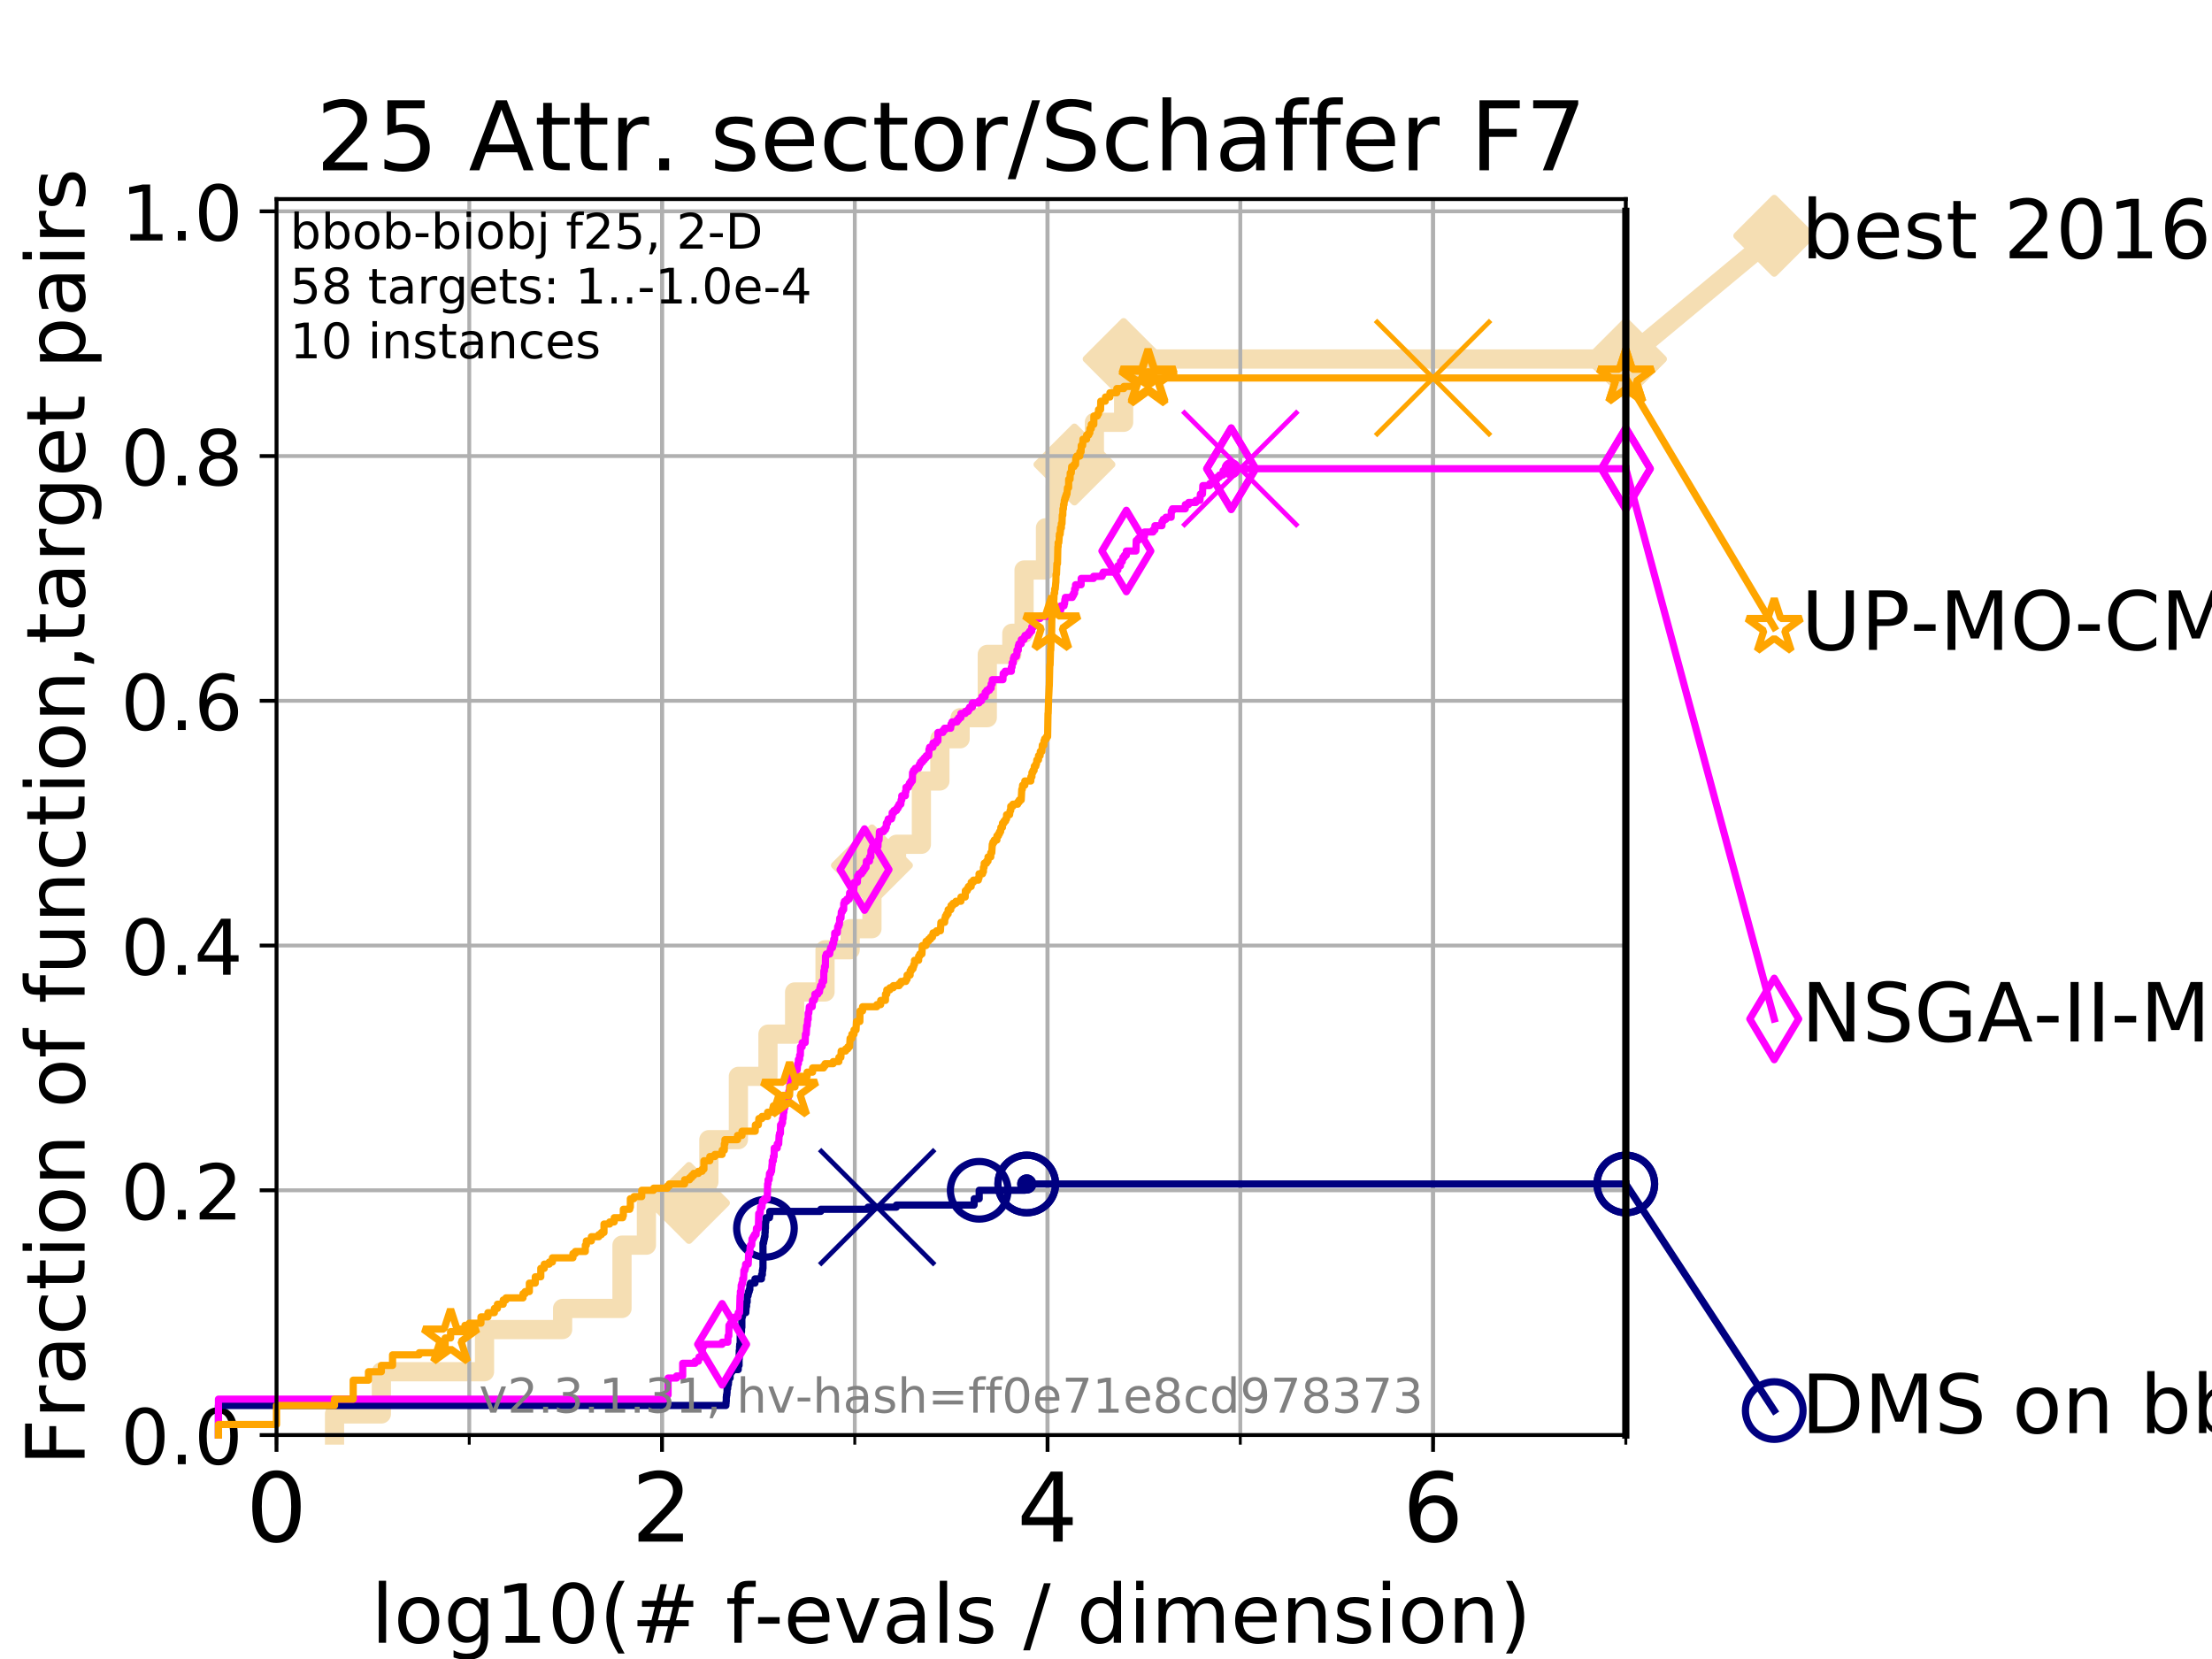 <?xml version="1.0" encoding="utf-8" standalone="no"?>
<!DOCTYPE svg PUBLIC "-//W3C//DTD SVG 1.1//EN"
  "http://www.w3.org/Graphics/SVG/1.1/DTD/svg11.dtd">
<!-- Created with matplotlib (https://matplotlib.org/) -->
<svg height="345.6pt" version="1.1" viewBox="0 0 460.8 345.6" width="460.8pt" xmlns="http://www.w3.org/2000/svg" xmlns:xlink="http://www.w3.org/1999/xlink">
 <defs>
  <style type="text/css">
*{stroke-linecap:butt;stroke-linejoin:round;}
  </style>
 </defs>
 <g id="figure_1">
  <g id="patch_1">
   <path d="M 0 345.6 
L 460.8 345.6 
L 460.8 0 
L 0 0 
z
" style="fill:#ffffff;"/>
  </g>
  <g id="axes_1">
   <g id="patch_2">
    <path d="M 57.6 298.944 
L 338.688 298.944 
L 338.688 41.472 
L 57.6 41.472 
z
" style="fill:#ffffff;"/>
   </g>
   <g id="line2d_1">
    <path d="M 69.688 298.944 
L 69.688 294.549 
L 79.447 294.549 
L 79.447 285.758 
L 100.935 285.758 
L 100.935 276.968 
L 117.203 276.968 
L 117.203 272.573 
L 129.574 272.573 
L 129.574 259.387 
L 134.661 259.387 
L 134.661 250.597 
L 143.528 250.597 
L 143.528 246.201 
L 147.67 246.201 
L 147.67 237.411 
L 153.82 237.411 
L 153.82 224.225 
L 159.981 224.225 
L 159.981 215.435 
L 165.537 215.435 
L 165.537 206.644 
L 171.871 206.644 
L 171.871 197.854 
L 177.107 197.854 
L 177.107 193.459 
L 181.641 193.459 
L 181.641 180.273 
L 186.768 180.273 
L 186.768 175.878 
L 191.943 175.878 
L 191.943 162.692 
L 195.796 162.692 
L 195.796 153.902 
L 200.01 153.902 
L 200.01 149.507 
L 205.671 149.507 
L 205.671 136.321 
L 210.787 136.321 
L 210.787 131.926 
L 213.331 131.926 
L 213.331 118.74 
L 217.793 118.74 
L 217.793 109.95 
L 219.843 109.95 
L 219.843 101.159 
L 223.825 101.159 
L 223.825 96.764 
L 227.98 96.764 
L 227.98 87.973 
L 234.072 87.973 
L 234.072 74.788 
L 338.688 74.788 
" style="fill:none;stroke:#f5deb3;stroke-linecap:square;stroke-width:4;"/>
   </g>
   <g id="line2d_2">
    <defs>
     <path d="M 0 7.778 
L 7.778 0 
L 0 -7.778 
L -7.778 0 
z
" id="m5a995456cd" style="stroke:#f5deb3;stroke-linejoin:miter;stroke-width:1.5;"/>
    </defs>
    <g>
     <use style="fill:#f5deb3;stroke:#f5deb3;stroke-linejoin:miter;stroke-width:1.5;" x="143.528" xlink:href="#m5a995456cd" y="250.597"/>
     <use style="fill:#f5deb3;stroke:#f5deb3;stroke-linejoin:miter;stroke-width:1.5;" x="181.641" xlink:href="#m5a995456cd" y="180.273"/>
     <use style="fill:#f5deb3;stroke:#f5deb3;stroke-linejoin:miter;stroke-width:1.5;" x="223.825" xlink:href="#m5a995456cd" y="96.764"/>
     <use style="fill:#f5deb3;stroke:#f5deb3;stroke-linejoin:miter;stroke-width:1.5;" x="234.072" xlink:href="#m5a995456cd" y="74.788"/>
     <use style="fill:#f5deb3;stroke:#f5deb3;stroke-linejoin:miter;stroke-width:1.5;" x="338.688" xlink:href="#m5a995456cd" y="74.788"/>
    </g>
   </g>
   <g id="line2d_3">
    <path style="fill:none;stroke:#f5deb3;stroke-linecap:square;stroke-width:4;"/>
    <g/>
   </g>
   <g id="line2d_4">
    <path d="M 338.688 74.788 
L 369.608 49.12 
" style="fill:none;stroke:#f5deb3;stroke-linecap:square;stroke-width:4;"/>
    <g>
     <use style="fill:#f5deb3;stroke:#f5deb3;stroke-linejoin:miter;stroke-width:1.5;" x="338.688" xlink:href="#m5a995456cd" y="74.788"/>
     <use style="fill:#f5deb3;stroke:#f5deb3;stroke-linejoin:miter;stroke-width:1.5;" x="369.608" xlink:href="#m5a995456cd" y="49.12"/>
    </g>
   </g>
   <g id="matplotlib.axis_1">
    <g id="xtick_1">
     <g id="line2d_5">
      <path clip-path="url(#p33b3f226b4)" d="M 57.6 298.944 
L 57.6 41.472 
" style="fill:none;stroke:#b0b0b0;stroke-linecap:square;stroke-width:0.8;"/>
     </g>
     <g id="line2d_6">
      <defs>
       <path d="M 0 0 
L 0 3.5 
" id="m48589e8f8d" style="stroke:#000000;stroke-width:0.8;"/>
      </defs>
      <g>
       <use style="stroke:#000000;stroke-width:0.8;" x="57.6" xlink:href="#m48589e8f8d" y="298.944"/>
      </g>
     </g>
     <g id="text_1">
      <!-- 0 -->
      <defs>
       <path d="M 31.781 66.406 
Q 24.172 66.406 20.328 58.906 
Q 16.5 51.422 16.5 36.375 
Q 16.5 21.391 20.328 13.891 
Q 24.172 6.391 31.781 6.391 
Q 39.453 6.391 43.281 13.891 
Q 47.125 21.391 47.125 36.375 
Q 47.125 51.422 43.281 58.906 
Q 39.453 66.406 31.781 66.406 
z
M 31.781 74.219 
Q 44.047 74.219 50.516 64.516 
Q 56.984 54.828 56.984 36.375 
Q 56.984 17.969 50.516 8.266 
Q 44.047 -1.422 31.781 -1.422 
Q 19.531 -1.422 13.062 8.266 
Q 6.594 17.969 6.594 36.375 
Q 6.594 54.828 13.062 64.516 
Q 19.531 74.219 31.781 74.219 
z
" id="DejaVuSans-48"/>
      </defs>
      <g transform="translate(51.237 321.141)scale(0.2 -0.2)">
       <use xlink:href="#DejaVuSans-48"/>
      </g>
     </g>
    </g>
    <g id="xtick_2">
     <g id="line2d_7">
      <path clip-path="url(#p33b3f226b4)" d="M 137.911 298.944 
L 137.911 41.472 
" style="fill:none;stroke:#b0b0b0;stroke-linecap:square;stroke-width:0.8;"/>
     </g>
     <g id="line2d_8">
      <g>
       <use style="stroke:#000000;stroke-width:0.8;" x="137.911" xlink:href="#m48589e8f8d" y="298.944"/>
      </g>
     </g>
     <g id="text_2">
      <!-- 2 -->
      <defs>
       <path d="M 19.188 8.297 
L 53.609 8.297 
L 53.609 0 
L 7.328 0 
L 7.328 8.297 
Q 12.938 14.109 22.625 23.891 
Q 32.328 33.688 34.812 36.531 
Q 39.547 41.844 41.422 45.531 
Q 43.312 49.219 43.312 52.781 
Q 43.312 58.594 39.234 62.25 
Q 35.156 65.922 28.609 65.922 
Q 23.969 65.922 18.812 64.312 
Q 13.672 62.703 7.812 59.422 
L 7.812 69.391 
Q 13.766 71.781 18.938 73 
Q 24.125 74.219 28.422 74.219 
Q 39.75 74.219 46.484 68.547 
Q 53.219 62.891 53.219 53.422 
Q 53.219 48.922 51.531 44.891 
Q 49.859 40.875 45.406 35.406 
Q 44.188 33.984 37.641 27.219 
Q 31.109 20.453 19.188 8.297 
z
" id="DejaVuSans-50"/>
      </defs>
      <g transform="translate(131.548 321.141)scale(0.2 -0.2)">
       <use xlink:href="#DejaVuSans-50"/>
      </g>
     </g>
    </g>
    <g id="xtick_3">
     <g id="line2d_9">
      <path clip-path="url(#p33b3f226b4)" d="M 218.222 298.944 
L 218.222 41.472 
" style="fill:none;stroke:#b0b0b0;stroke-linecap:square;stroke-width:0.8;"/>
     </g>
     <g id="line2d_10">
      <g>
       <use style="stroke:#000000;stroke-width:0.8;" x="218.222" xlink:href="#m48589e8f8d" y="298.944"/>
      </g>
     </g>
     <g id="text_3">
      <!-- 4 -->
      <defs>
       <path d="M 37.797 64.312 
L 12.891 25.391 
L 37.797 25.391 
z
M 35.203 72.906 
L 47.609 72.906 
L 47.609 25.391 
L 58.016 25.391 
L 58.016 17.188 
L 47.609 17.188 
L 47.609 0 
L 37.797 0 
L 37.797 17.188 
L 4.891 17.188 
L 4.891 26.703 
z
" id="DejaVuSans-52"/>
      </defs>
      <g transform="translate(211.859 321.141)scale(0.2 -0.2)">
       <use xlink:href="#DejaVuSans-52"/>
      </g>
     </g>
    </g>
    <g id="xtick_4">
     <g id="line2d_11">
      <path clip-path="url(#p33b3f226b4)" d="M 298.533 298.944 
L 298.533 41.472 
" style="fill:none;stroke:#b0b0b0;stroke-linecap:square;stroke-width:0.8;"/>
     </g>
     <g id="line2d_12">
      <g>
       <use style="stroke:#000000;stroke-width:0.8;" x="298.533" xlink:href="#m48589e8f8d" y="298.944"/>
      </g>
     </g>
     <g id="text_4">
      <!-- 6 -->
      <defs>
       <path d="M 33.016 40.375 
Q 26.375 40.375 22.484 35.828 
Q 18.609 31.297 18.609 23.391 
Q 18.609 15.531 22.484 10.953 
Q 26.375 6.391 33.016 6.391 
Q 39.656 6.391 43.531 10.953 
Q 47.406 15.531 47.406 23.391 
Q 47.406 31.297 43.531 35.828 
Q 39.656 40.375 33.016 40.375 
z
M 52.594 71.297 
L 52.594 62.312 
Q 48.875 64.062 45.094 64.984 
Q 41.312 65.922 37.594 65.922 
Q 27.828 65.922 22.672 59.328 
Q 17.531 52.734 16.797 39.406 
Q 19.672 43.656 24.016 45.922 
Q 28.375 48.188 33.594 48.188 
Q 44.578 48.188 50.953 41.516 
Q 57.328 34.859 57.328 23.391 
Q 57.328 12.156 50.688 5.359 
Q 44.047 -1.422 33.016 -1.422 
Q 20.359 -1.422 13.672 8.266 
Q 6.984 17.969 6.984 36.375 
Q 6.984 53.656 15.188 63.938 
Q 23.391 74.219 37.203 74.219 
Q 40.922 74.219 44.703 73.484 
Q 48.484 72.75 52.594 71.297 
z
" id="DejaVuSans-54"/>
      </defs>
      <g transform="translate(292.17 321.141)scale(0.2 -0.2)">
       <use xlink:href="#DejaVuSans-54"/>
      </g>
     </g>
    </g>
    <g id="xtick_5">
     <g id="line2d_13">
      <path clip-path="url(#p33b3f226b4)" d="M 57.6 298.944 
L 57.6 41.472 
" style="fill:none;stroke:#b0b0b0;stroke-linecap:square;stroke-width:0.8;"/>
     </g>
     <g id="line2d_14">
      <defs>
       <path d="M 0 0 
L 0 2 
" id="m976d010766" style="stroke:#000000;stroke-width:0.6;"/>
      </defs>
      <g>
       <use style="stroke:#000000;stroke-width:0.6;" x="57.6" xlink:href="#m976d010766" y="298.944"/>
      </g>
     </g>
    </g>
    <g id="xtick_6">
     <g id="line2d_15">
      <path clip-path="url(#p33b3f226b4)" d="M 97.755 298.944 
L 97.755 41.472 
" style="fill:none;stroke:#b0b0b0;stroke-linecap:square;stroke-width:0.8;"/>
     </g>
     <g id="line2d_16">
      <g>
       <use style="stroke:#000000;stroke-width:0.6;" x="97.755" xlink:href="#m976d010766" y="298.944"/>
      </g>
     </g>
    </g>
    <g id="xtick_7">
     <g id="line2d_17">
      <path clip-path="url(#p33b3f226b4)" d="M 137.911 298.944 
L 137.911 41.472 
" style="fill:none;stroke:#b0b0b0;stroke-linecap:square;stroke-width:0.8;"/>
     </g>
     <g id="line2d_18">
      <g>
       <use style="stroke:#000000;stroke-width:0.6;" x="137.911" xlink:href="#m976d010766" y="298.944"/>
      </g>
     </g>
    </g>
    <g id="xtick_8">
     <g id="line2d_19">
      <path clip-path="url(#p33b3f226b4)" d="M 178.066 298.944 
L 178.066 41.472 
" style="fill:none;stroke:#b0b0b0;stroke-linecap:square;stroke-width:0.8;"/>
     </g>
     <g id="line2d_20">
      <g>
       <use style="stroke:#000000;stroke-width:0.6;" x="178.066" xlink:href="#m976d010766" y="298.944"/>
      </g>
     </g>
    </g>
    <g id="xtick_9">
     <g id="line2d_21">
      <path clip-path="url(#p33b3f226b4)" d="M 218.222 298.944 
L 218.222 41.472 
" style="fill:none;stroke:#b0b0b0;stroke-linecap:square;stroke-width:0.8;"/>
     </g>
     <g id="line2d_22">
      <g>
       <use style="stroke:#000000;stroke-width:0.6;" x="218.222" xlink:href="#m976d010766" y="298.944"/>
      </g>
     </g>
    </g>
    <g id="xtick_10">
     <g id="line2d_23">
      <path clip-path="url(#p33b3f226b4)" d="M 258.377 298.944 
L 258.377 41.472 
" style="fill:none;stroke:#b0b0b0;stroke-linecap:square;stroke-width:0.8;"/>
     </g>
     <g id="line2d_24">
      <g>
       <use style="stroke:#000000;stroke-width:0.6;" x="258.377" xlink:href="#m976d010766" y="298.944"/>
      </g>
     </g>
    </g>
    <g id="xtick_11">
     <g id="line2d_25">
      <path clip-path="url(#p33b3f226b4)" d="M 298.533 298.944 
L 298.533 41.472 
" style="fill:none;stroke:#b0b0b0;stroke-linecap:square;stroke-width:0.8;"/>
     </g>
     <g id="line2d_26">
      <g>
       <use style="stroke:#000000;stroke-width:0.6;" x="298.533" xlink:href="#m976d010766" y="298.944"/>
      </g>
     </g>
    </g>
    <g id="xtick_12">
     <g id="line2d_27">
      <path clip-path="url(#p33b3f226b4)" d="M 338.688 298.944 
L 338.688 41.472 
" style="fill:none;stroke:#b0b0b0;stroke-linecap:square;stroke-width:0.8;"/>
     </g>
     <g id="line2d_28">
      <g>
       <use style="stroke:#000000;stroke-width:0.6;" x="338.688" xlink:href="#m976d010766" y="298.944"/>
      </g>
     </g>
    </g>
    <g id="text_5">
     <!-- log10(# f-evals / dimension) -->
     <defs>
      <path d="M 9.422 75.984 
L 18.406 75.984 
L 18.406 0 
L 9.422 0 
z
" id="DejaVuSans-108"/>
      <path d="M 30.609 48.391 
Q 23.391 48.391 19.188 42.75 
Q 14.984 37.109 14.984 27.297 
Q 14.984 17.484 19.156 11.844 
Q 23.344 6.203 30.609 6.203 
Q 37.797 6.203 41.984 11.859 
Q 46.188 17.531 46.188 27.297 
Q 46.188 37.016 41.984 42.703 
Q 37.797 48.391 30.609 48.391 
z
M 30.609 56 
Q 42.328 56 49.016 48.375 
Q 55.719 40.766 55.719 27.297 
Q 55.719 13.875 49.016 6.219 
Q 42.328 -1.422 30.609 -1.422 
Q 18.844 -1.422 12.172 6.219 
Q 5.516 13.875 5.516 27.297 
Q 5.516 40.766 12.172 48.375 
Q 18.844 56 30.609 56 
z
" id="DejaVuSans-111"/>
      <path d="M 45.406 27.984 
Q 45.406 37.75 41.375 43.109 
Q 37.359 48.484 30.078 48.484 
Q 22.859 48.484 18.828 43.109 
Q 14.797 37.75 14.797 27.984 
Q 14.797 18.266 18.828 12.891 
Q 22.859 7.516 30.078 7.516 
Q 37.359 7.516 41.375 12.891 
Q 45.406 18.266 45.406 27.984 
z
M 54.391 6.781 
Q 54.391 -7.172 48.188 -13.984 
Q 42 -20.797 29.203 -20.797 
Q 24.469 -20.797 20.266 -20.094 
Q 16.062 -19.391 12.109 -17.922 
L 12.109 -9.188 
Q 16.062 -11.328 19.922 -12.344 
Q 23.781 -13.375 27.781 -13.375 
Q 36.625 -13.375 41.016 -8.766 
Q 45.406 -4.156 45.406 5.172 
L 45.406 9.625 
Q 42.625 4.781 38.281 2.391 
Q 33.938 0 27.875 0 
Q 17.828 0 11.672 7.656 
Q 5.516 15.328 5.516 27.984 
Q 5.516 40.672 11.672 48.328 
Q 17.828 56 27.875 56 
Q 33.938 56 38.281 53.609 
Q 42.625 51.219 45.406 46.391 
L 45.406 54.688 
L 54.391 54.688 
z
" id="DejaVuSans-103"/>
      <path d="M 12.406 8.297 
L 28.516 8.297 
L 28.516 63.922 
L 10.984 60.406 
L 10.984 69.391 
L 28.422 72.906 
L 38.281 72.906 
L 38.281 8.297 
L 54.391 8.297 
L 54.391 0 
L 12.406 0 
z
" id="DejaVuSans-49"/>
      <path d="M 31 75.875 
Q 24.469 64.656 21.281 53.656 
Q 18.109 42.672 18.109 31.391 
Q 18.109 20.125 21.312 9.062 
Q 24.516 -2 31 -13.188 
L 23.188 -13.188 
Q 15.875 -1.703 12.234 9.375 
Q 8.594 20.453 8.594 31.391 
Q 8.594 42.281 12.203 53.312 
Q 15.828 64.359 23.188 75.875 
z
" id="DejaVuSans-40"/>
      <path d="M 51.125 44 
L 36.922 44 
L 32.812 27.688 
L 47.125 27.688 
z
M 43.797 71.781 
L 38.719 51.516 
L 52.984 51.516 
L 58.109 71.781 
L 65.922 71.781 
L 60.891 51.516 
L 76.125 51.516 
L 76.125 44 
L 58.984 44 
L 54.984 27.688 
L 70.516 27.688 
L 70.516 20.219 
L 53.078 20.219 
L 48 0 
L 40.188 0 
L 45.219 20.219 
L 30.906 20.219 
L 25.875 0 
L 18.016 0 
L 23.094 20.219 
L 7.719 20.219 
L 7.719 27.688 
L 24.906 27.688 
L 29 44 
L 13.281 44 
L 13.281 51.516 
L 30.906 51.516 
L 35.891 71.781 
z
" id="DejaVuSans-35"/>
      <path id="DejaVuSans-32"/>
      <path d="M 37.109 75.984 
L 37.109 68.5 
L 28.516 68.5 
Q 23.688 68.5 21.797 66.547 
Q 19.922 64.594 19.922 59.516 
L 19.922 54.688 
L 34.719 54.688 
L 34.719 47.703 
L 19.922 47.703 
L 19.922 0 
L 10.891 0 
L 10.891 47.703 
L 2.297 47.703 
L 2.297 54.688 
L 10.891 54.688 
L 10.891 58.5 
Q 10.891 67.625 15.141 71.797 
Q 19.391 75.984 28.609 75.984 
z
" id="DejaVuSans-102"/>
      <path d="M 4.891 31.391 
L 31.203 31.391 
L 31.203 23.391 
L 4.891 23.391 
z
" id="DejaVuSans-45"/>
      <path d="M 56.203 29.594 
L 56.203 25.203 
L 14.891 25.203 
Q 15.484 15.922 20.484 11.062 
Q 25.484 6.203 34.422 6.203 
Q 39.594 6.203 44.453 7.469 
Q 49.312 8.734 54.109 11.281 
L 54.109 2.781 
Q 49.266 0.734 44.188 -0.344 
Q 39.109 -1.422 33.891 -1.422 
Q 20.797 -1.422 13.156 6.188 
Q 5.516 13.812 5.516 26.812 
Q 5.516 40.234 12.766 48.109 
Q 20.016 56 32.328 56 
Q 43.359 56 49.781 48.891 
Q 56.203 41.797 56.203 29.594 
z
M 47.219 32.234 
Q 47.125 39.594 43.094 43.984 
Q 39.062 48.391 32.422 48.391 
Q 24.906 48.391 20.391 44.141 
Q 15.875 39.891 15.188 32.172 
z
" id="DejaVuSans-101"/>
      <path d="M 2.984 54.688 
L 12.5 54.688 
L 29.594 8.797 
L 46.688 54.688 
L 56.203 54.688 
L 35.688 0 
L 23.484 0 
z
" id="DejaVuSans-118"/>
      <path d="M 34.281 27.484 
Q 23.391 27.484 19.188 25 
Q 14.984 22.516 14.984 16.5 
Q 14.984 11.719 18.141 8.906 
Q 21.297 6.109 26.703 6.109 
Q 34.188 6.109 38.703 11.406 
Q 43.219 16.703 43.219 25.484 
L 43.219 27.484 
z
M 52.203 31.203 
L 52.203 0 
L 43.219 0 
L 43.219 8.297 
Q 40.141 3.328 35.547 0.953 
Q 30.953 -1.422 24.312 -1.422 
Q 15.922 -1.422 10.953 3.297 
Q 6 8.016 6 15.922 
Q 6 25.141 12.172 29.828 
Q 18.359 34.516 30.609 34.516 
L 43.219 34.516 
L 43.219 35.406 
Q 43.219 41.609 39.141 45 
Q 35.062 48.391 27.688 48.391 
Q 23 48.391 18.547 47.266 
Q 14.109 46.141 10.016 43.891 
L 10.016 52.203 
Q 14.938 54.109 19.578 55.047 
Q 24.219 56 28.609 56 
Q 40.484 56 46.344 49.844 
Q 52.203 43.703 52.203 31.203 
z
" id="DejaVuSans-97"/>
      <path d="M 44.281 53.078 
L 44.281 44.578 
Q 40.484 46.531 36.375 47.5 
Q 32.281 48.484 27.875 48.484 
Q 21.188 48.484 17.844 46.438 
Q 14.5 44.391 14.5 40.281 
Q 14.5 37.156 16.891 35.375 
Q 19.281 33.594 26.516 31.984 
L 29.594 31.297 
Q 39.156 29.25 43.188 25.516 
Q 47.219 21.781 47.219 15.094 
Q 47.219 7.469 41.188 3.016 
Q 35.156 -1.422 24.609 -1.422 
Q 20.219 -1.422 15.453 -0.562 
Q 10.688 0.297 5.422 2 
L 5.422 11.281 
Q 10.406 8.688 15.234 7.391 
Q 20.062 6.109 24.812 6.109 
Q 31.156 6.109 34.562 8.281 
Q 37.984 10.453 37.984 14.406 
Q 37.984 18.062 35.516 20.016 
Q 33.062 21.969 24.703 23.781 
L 21.578 24.516 
Q 13.234 26.266 9.516 29.906 
Q 5.812 33.547 5.812 39.891 
Q 5.812 47.609 11.281 51.797 
Q 16.75 56 26.812 56 
Q 31.781 56 36.172 55.266 
Q 40.578 54.547 44.281 53.078 
z
" id="DejaVuSans-115"/>
      <path d="M 25.391 72.906 
L 33.688 72.906 
L 8.297 -9.281 
L 0 -9.281 
z
" id="DejaVuSans-47"/>
      <path d="M 45.406 46.391 
L 45.406 75.984 
L 54.391 75.984 
L 54.391 0 
L 45.406 0 
L 45.406 8.203 
Q 42.578 3.328 38.25 0.953 
Q 33.938 -1.422 27.875 -1.422 
Q 17.969 -1.422 11.734 6.484 
Q 5.516 14.406 5.516 27.297 
Q 5.516 40.188 11.734 48.094 
Q 17.969 56 27.875 56 
Q 33.938 56 38.25 53.625 
Q 42.578 51.266 45.406 46.391 
z
M 14.797 27.297 
Q 14.797 17.391 18.875 11.75 
Q 22.953 6.109 30.078 6.109 
Q 37.203 6.109 41.297 11.75 
Q 45.406 17.391 45.406 27.297 
Q 45.406 37.203 41.297 42.844 
Q 37.203 48.484 30.078 48.484 
Q 22.953 48.484 18.875 42.844 
Q 14.797 37.203 14.797 27.297 
z
" id="DejaVuSans-100"/>
      <path d="M 9.422 54.688 
L 18.406 54.688 
L 18.406 0 
L 9.422 0 
z
M 9.422 75.984 
L 18.406 75.984 
L 18.406 64.594 
L 9.422 64.594 
z
" id="DejaVuSans-105"/>
      <path d="M 52 44.188 
Q 55.375 50.25 60.062 53.125 
Q 64.75 56 71.094 56 
Q 79.641 56 84.281 50.016 
Q 88.922 44.047 88.922 33.016 
L 88.922 0 
L 79.891 0 
L 79.891 32.719 
Q 79.891 40.578 77.094 44.375 
Q 74.312 48.188 68.609 48.188 
Q 61.625 48.188 57.562 43.547 
Q 53.516 38.922 53.516 30.906 
L 53.516 0 
L 44.484 0 
L 44.484 32.719 
Q 44.484 40.625 41.703 44.406 
Q 38.922 48.188 33.109 48.188 
Q 26.219 48.188 22.156 43.531 
Q 18.109 38.875 18.109 30.906 
L 18.109 0 
L 9.078 0 
L 9.078 54.688 
L 18.109 54.688 
L 18.109 46.188 
Q 21.188 51.219 25.484 53.609 
Q 29.781 56 35.688 56 
Q 41.656 56 45.828 52.969 
Q 50 49.953 52 44.188 
z
" id="DejaVuSans-109"/>
      <path d="M 54.891 33.016 
L 54.891 0 
L 45.906 0 
L 45.906 32.719 
Q 45.906 40.484 42.875 44.328 
Q 39.844 48.188 33.797 48.188 
Q 26.516 48.188 22.312 43.547 
Q 18.109 38.922 18.109 30.906 
L 18.109 0 
L 9.078 0 
L 9.078 54.688 
L 18.109 54.688 
L 18.109 46.188 
Q 21.344 51.125 25.703 53.562 
Q 30.078 56 35.797 56 
Q 45.219 56 50.047 50.172 
Q 54.891 44.344 54.891 33.016 
z
" id="DejaVuSans-110"/>
      <path d="M 8.016 75.875 
L 15.828 75.875 
Q 23.141 64.359 26.781 53.312 
Q 30.422 42.281 30.422 31.391 
Q 30.422 20.453 26.781 9.375 
Q 23.141 -1.703 15.828 -13.188 
L 8.016 -13.188 
Q 14.5 -2 17.703 9.062 
Q 20.906 20.125 20.906 31.391 
Q 20.906 42.672 17.703 53.656 
Q 14.5 64.656 8.016 75.875 
z
" id="DejaVuSans-41"/>
     </defs>
     <g transform="translate(77.303 342.218)scale(0.17 -0.17)">
      <use xlink:href="#DejaVuSans-108"/>
      <use x="27.783" xlink:href="#DejaVuSans-111"/>
      <use x="88.965" xlink:href="#DejaVuSans-103"/>
      <use x="152.441" xlink:href="#DejaVuSans-49"/>
      <use x="216.064" xlink:href="#DejaVuSans-48"/>
      <use x="279.688" xlink:href="#DejaVuSans-40"/>
      <use x="318.701" xlink:href="#DejaVuSans-35"/>
      <use x="402.49" xlink:href="#DejaVuSans-32"/>
      <use x="434.277" xlink:href="#DejaVuSans-102"/>
      <use x="469.404" xlink:href="#DejaVuSans-45"/>
      <use x="505.488" xlink:href="#DejaVuSans-101"/>
      <use x="567.012" xlink:href="#DejaVuSans-118"/>
      <use x="626.191" xlink:href="#DejaVuSans-97"/>
      <use x="687.471" xlink:href="#DejaVuSans-108"/>
      <use x="715.254" xlink:href="#DejaVuSans-115"/>
      <use x="767.354" xlink:href="#DejaVuSans-32"/>
      <use x="799.141" xlink:href="#DejaVuSans-47"/>
      <use x="832.832" xlink:href="#DejaVuSans-32"/>
      <use x="864.619" xlink:href="#DejaVuSans-100"/>
      <use x="928.096" xlink:href="#DejaVuSans-105"/>
      <use x="955.879" xlink:href="#DejaVuSans-109"/>
      <use x="1053.291" xlink:href="#DejaVuSans-101"/>
      <use x="1114.814" xlink:href="#DejaVuSans-110"/>
      <use x="1178.193" xlink:href="#DejaVuSans-115"/>
      <use x="1230.293" xlink:href="#DejaVuSans-105"/>
      <use x="1258.076" xlink:href="#DejaVuSans-111"/>
      <use x="1319.258" xlink:href="#DejaVuSans-110"/>
      <use x="1382.637" xlink:href="#DejaVuSans-41"/>
     </g>
    </g>
   </g>
   <g id="matplotlib.axis_2">
    <g id="ytick_1">
     <g id="line2d_29">
      <path clip-path="url(#p33b3f226b4)" d="M 57.6 298.944 
L 338.688 298.944 
" style="fill:none;stroke:#b0b0b0;stroke-linecap:square;stroke-width:0.8;"/>
     </g>
     <g id="line2d_30">
      <defs>
       <path d="M 0 0 
L -3.5 0 
" id="m0f783a1ba4" style="stroke:#000000;stroke-width:0.8;"/>
      </defs>
      <g>
       <use style="stroke:#000000;stroke-width:0.8;" x="57.6" xlink:href="#m0f783a1ba4" y="298.944"/>
      </g>
     </g>
     <g id="text_6">
      <!-- 0.0 -->
      <defs>
       <path d="M 10.688 12.406 
L 21 12.406 
L 21 0 
L 10.688 0 
z
" id="DejaVuSans-46"/>
      </defs>
      <g transform="translate(25.155 305.023)scale(0.16 -0.16)">
       <use xlink:href="#DejaVuSans-48"/>
       <use x="63.623" xlink:href="#DejaVuSans-46"/>
       <use x="95.41" xlink:href="#DejaVuSans-48"/>
      </g>
     </g>
    </g>
    <g id="ytick_2">
     <g id="line2d_31">
      <path clip-path="url(#p33b3f226b4)" d="M 57.6 247.959 
L 338.688 247.959 
" style="fill:none;stroke:#b0b0b0;stroke-linecap:square;stroke-width:0.8;"/>
     </g>
     <g id="line2d_32">
      <g>
       <use style="stroke:#000000;stroke-width:0.8;" x="57.6" xlink:href="#m0f783a1ba4" y="247.959"/>
      </g>
     </g>
     <g id="text_7">
      <!-- 0.2 -->
      <g transform="translate(25.155 254.038)scale(0.16 -0.16)">
       <use xlink:href="#DejaVuSans-48"/>
       <use x="63.623" xlink:href="#DejaVuSans-46"/>
       <use x="95.41" xlink:href="#DejaVuSans-50"/>
      </g>
     </g>
    </g>
    <g id="ytick_3">
     <g id="line2d_33">
      <path clip-path="url(#p33b3f226b4)" d="M 57.6 196.975 
L 338.688 196.975 
" style="fill:none;stroke:#b0b0b0;stroke-linecap:square;stroke-width:0.8;"/>
     </g>
     <g id="line2d_34">
      <g>
       <use style="stroke:#000000;stroke-width:0.8;" x="57.6" xlink:href="#m0f783a1ba4" y="196.975"/>
      </g>
     </g>
     <g id="text_8">
      <!-- 0.4 -->
      <g transform="translate(25.155 203.054)scale(0.16 -0.16)">
       <use xlink:href="#DejaVuSans-48"/>
       <use x="63.623" xlink:href="#DejaVuSans-46"/>
       <use x="95.41" xlink:href="#DejaVuSans-52"/>
      </g>
     </g>
    </g>
    <g id="ytick_4">
     <g id="line2d_35">
      <path clip-path="url(#p33b3f226b4)" d="M 57.6 145.99 
L 338.688 145.99 
" style="fill:none;stroke:#b0b0b0;stroke-linecap:square;stroke-width:0.8;"/>
     </g>
     <g id="line2d_36">
      <g>
       <use style="stroke:#000000;stroke-width:0.8;" x="57.6" xlink:href="#m0f783a1ba4" y="145.99"/>
      </g>
     </g>
     <g id="text_9">
      <!-- 0.6 -->
      <g transform="translate(25.155 152.069)scale(0.16 -0.16)">
       <use xlink:href="#DejaVuSans-48"/>
       <use x="63.623" xlink:href="#DejaVuSans-46"/>
       <use x="95.41" xlink:href="#DejaVuSans-54"/>
      </g>
     </g>
    </g>
    <g id="ytick_5">
     <g id="line2d_37">
      <path clip-path="url(#p33b3f226b4)" d="M 57.6 95.006 
L 338.688 95.006 
" style="fill:none;stroke:#b0b0b0;stroke-linecap:square;stroke-width:0.8;"/>
     </g>
     <g id="line2d_38">
      <g>
       <use style="stroke:#000000;stroke-width:0.8;" x="57.6" xlink:href="#m0f783a1ba4" y="95.006"/>
      </g>
     </g>
     <g id="text_10">
      <!-- 0.8 -->
      <defs>
       <path d="M 31.781 34.625 
Q 24.75 34.625 20.719 30.859 
Q 16.703 27.094 16.703 20.516 
Q 16.703 13.922 20.719 10.156 
Q 24.75 6.391 31.781 6.391 
Q 38.812 6.391 42.859 10.172 
Q 46.922 13.969 46.922 20.516 
Q 46.922 27.094 42.891 30.859 
Q 38.875 34.625 31.781 34.625 
z
M 21.922 38.812 
Q 15.578 40.375 12.031 44.719 
Q 8.5 49.078 8.5 55.328 
Q 8.5 64.062 14.719 69.141 
Q 20.953 74.219 31.781 74.219 
Q 42.672 74.219 48.875 69.141 
Q 55.078 64.062 55.078 55.328 
Q 55.078 49.078 51.531 44.719 
Q 48 40.375 41.703 38.812 
Q 48.828 37.156 52.797 32.312 
Q 56.781 27.484 56.781 20.516 
Q 56.781 9.906 50.312 4.234 
Q 43.844 -1.422 31.781 -1.422 
Q 19.734 -1.422 13.25 4.234 
Q 6.781 9.906 6.781 20.516 
Q 6.781 27.484 10.781 32.312 
Q 14.797 37.156 21.922 38.812 
z
M 18.312 54.391 
Q 18.312 48.734 21.844 45.562 
Q 25.391 42.391 31.781 42.391 
Q 38.141 42.391 41.719 45.562 
Q 45.312 48.734 45.312 54.391 
Q 45.312 60.062 41.719 63.234 
Q 38.141 66.406 31.781 66.406 
Q 25.391 66.406 21.844 63.234 
Q 18.312 60.062 18.312 54.391 
z
" id="DejaVuSans-56"/>
      </defs>
      <g transform="translate(25.155 101.085)scale(0.16 -0.16)">
       <use xlink:href="#DejaVuSans-48"/>
       <use x="63.623" xlink:href="#DejaVuSans-46"/>
       <use x="95.41" xlink:href="#DejaVuSans-56"/>
      </g>
     </g>
    </g>
    <g id="ytick_6">
     <g id="line2d_39">
      <path clip-path="url(#p33b3f226b4)" d="M 57.6 44.021 
L 338.688 44.021 
" style="fill:none;stroke:#b0b0b0;stroke-linecap:square;stroke-width:0.8;"/>
     </g>
     <g id="line2d_40">
      <g>
       <use style="stroke:#000000;stroke-width:0.8;" x="57.6" xlink:href="#m0f783a1ba4" y="44.021"/>
      </g>
     </g>
     <g id="text_11">
      <!-- 1.0 -->
      <g transform="translate(25.155 50.1)scale(0.16 -0.16)">
       <use xlink:href="#DejaVuSans-49"/>
       <use x="63.623" xlink:href="#DejaVuSans-46"/>
       <use x="95.41" xlink:href="#DejaVuSans-48"/>
      </g>
     </g>
    </g>
    <g id="text_12">
     <!-- Fraction of function,target pairs -->
     <defs>
      <path d="M 9.812 72.906 
L 51.703 72.906 
L 51.703 64.594 
L 19.672 64.594 
L 19.672 43.109 
L 48.578 43.109 
L 48.578 34.812 
L 19.672 34.812 
L 19.672 0 
L 9.812 0 
z
" id="DejaVuSans-70"/>
      <path d="M 41.109 46.297 
Q 39.594 47.172 37.812 47.578 
Q 36.031 48 33.891 48 
Q 26.266 48 22.188 43.047 
Q 18.109 38.094 18.109 28.812 
L 18.109 0 
L 9.078 0 
L 9.078 54.688 
L 18.109 54.688 
L 18.109 46.188 
Q 20.953 51.172 25.484 53.578 
Q 30.031 56 36.531 56 
Q 37.453 56 38.578 55.875 
Q 39.703 55.766 41.062 55.516 
z
" id="DejaVuSans-114"/>
      <path d="M 48.781 52.594 
L 48.781 44.188 
Q 44.969 46.297 41.141 47.344 
Q 37.312 48.391 33.406 48.391 
Q 24.656 48.391 19.812 42.844 
Q 14.984 37.312 14.984 27.297 
Q 14.984 17.281 19.812 11.734 
Q 24.656 6.203 33.406 6.203 
Q 37.312 6.203 41.141 7.25 
Q 44.969 8.297 48.781 10.406 
L 48.781 2.094 
Q 45.016 0.344 40.984 -0.531 
Q 36.969 -1.422 32.422 -1.422 
Q 20.062 -1.422 12.781 6.344 
Q 5.516 14.109 5.516 27.297 
Q 5.516 40.672 12.859 48.328 
Q 20.219 56 33.016 56 
Q 37.156 56 41.109 55.141 
Q 45.062 54.297 48.781 52.594 
z
" id="DejaVuSans-99"/>
      <path d="M 18.312 70.219 
L 18.312 54.688 
L 36.812 54.688 
L 36.812 47.703 
L 18.312 47.703 
L 18.312 18.016 
Q 18.312 11.328 20.141 9.422 
Q 21.969 7.516 27.594 7.516 
L 36.812 7.516 
L 36.812 0 
L 27.594 0 
Q 17.188 0 13.234 3.875 
Q 9.281 7.766 9.281 18.016 
L 9.281 47.703 
L 2.688 47.703 
L 2.688 54.688 
L 9.281 54.688 
L 9.281 70.219 
z
" id="DejaVuSans-116"/>
      <path d="M 8.5 21.578 
L 8.5 54.688 
L 17.484 54.688 
L 17.484 21.922 
Q 17.484 14.156 20.5 10.266 
Q 23.531 6.391 29.594 6.391 
Q 36.859 6.391 41.078 11.031 
Q 45.312 15.672 45.312 23.688 
L 45.312 54.688 
L 54.297 54.688 
L 54.297 0 
L 45.312 0 
L 45.312 8.406 
Q 42.047 3.422 37.719 1 
Q 33.406 -1.422 27.688 -1.422 
Q 18.266 -1.422 13.375 4.438 
Q 8.5 10.297 8.5 21.578 
z
M 31.109 56 
z
" id="DejaVuSans-117"/>
      <path d="M 11.719 12.406 
L 22.016 12.406 
L 22.016 4 
L 14.016 -11.625 
L 7.719 -11.625 
L 11.719 4 
z
" id="DejaVuSans-44"/>
      <path d="M 18.109 8.203 
L 18.109 -20.797 
L 9.078 -20.797 
L 9.078 54.688 
L 18.109 54.688 
L 18.109 46.391 
Q 20.953 51.266 25.266 53.625 
Q 29.594 56 35.594 56 
Q 45.562 56 51.781 48.094 
Q 58.016 40.188 58.016 27.297 
Q 58.016 14.406 51.781 6.484 
Q 45.562 -1.422 35.594 -1.422 
Q 29.594 -1.422 25.266 0.953 
Q 20.953 3.328 18.109 8.203 
z
M 48.688 27.297 
Q 48.688 37.203 44.609 42.844 
Q 40.531 48.484 33.406 48.484 
Q 26.266 48.484 22.188 42.844 
Q 18.109 37.203 18.109 27.297 
Q 18.109 17.391 22.188 11.75 
Q 26.266 6.109 33.406 6.109 
Q 40.531 6.109 44.609 11.75 
Q 48.688 17.391 48.688 27.297 
z
" id="DejaVuSans-112"/>
     </defs>
     <g transform="translate(17.62 305.347)rotate(-90)scale(0.17 -0.17)">
      <use xlink:href="#DejaVuSans-70"/>
      <use x="57.41" xlink:href="#DejaVuSans-114"/>
      <use x="98.523" xlink:href="#DejaVuSans-97"/>
      <use x="159.803" xlink:href="#DejaVuSans-99"/>
      <use x="214.783" xlink:href="#DejaVuSans-116"/>
      <use x="253.992" xlink:href="#DejaVuSans-105"/>
      <use x="281.775" xlink:href="#DejaVuSans-111"/>
      <use x="342.957" xlink:href="#DejaVuSans-110"/>
      <use x="406.336" xlink:href="#DejaVuSans-32"/>
      <use x="438.123" xlink:href="#DejaVuSans-111"/>
      <use x="499.305" xlink:href="#DejaVuSans-102"/>
      <use x="534.51" xlink:href="#DejaVuSans-32"/>
      <use x="566.297" xlink:href="#DejaVuSans-102"/>
      <use x="601.502" xlink:href="#DejaVuSans-117"/>
      <use x="664.881" xlink:href="#DejaVuSans-110"/>
      <use x="728.26" xlink:href="#DejaVuSans-99"/>
      <use x="783.24" xlink:href="#DejaVuSans-116"/>
      <use x="822.449" xlink:href="#DejaVuSans-105"/>
      <use x="850.232" xlink:href="#DejaVuSans-111"/>
      <use x="911.414" xlink:href="#DejaVuSans-110"/>
      <use x="974.793" xlink:href="#DejaVuSans-44"/>
      <use x="1006.58" xlink:href="#DejaVuSans-116"/>
      <use x="1045.789" xlink:href="#DejaVuSans-97"/>
      <use x="1107.068" xlink:href="#DejaVuSans-114"/>
      <use x="1148.166" xlink:href="#DejaVuSans-103"/>
      <use x="1211.643" xlink:href="#DejaVuSans-101"/>
      <use x="1273.166" xlink:href="#DejaVuSans-116"/>
      <use x="1312.375" xlink:href="#DejaVuSans-32"/>
      <use x="1344.162" xlink:href="#DejaVuSans-112"/>
      <use x="1407.639" xlink:href="#DejaVuSans-97"/>
      <use x="1468.918" xlink:href="#DejaVuSans-105"/>
      <use x="1496.701" xlink:href="#DejaVuSans-114"/>
      <use x="1537.814" xlink:href="#DejaVuSans-115"/>
     </g>
    </g>
   </g>
   <g id="line2d_41">
    <defs>
     <path d="M 0 1.5 
C 0.398 1.5 0.779 1.342 1.061 1.061 
C 1.342 0.779 1.5 0.398 1.5 0 
C 1.5 -0.398 1.342 -0.779 1.061 -1.061 
C 0.779 -1.342 0.398 -1.5 0 -1.5 
C -0.398 -1.5 -0.779 -1.342 -1.061 -1.061 
C -1.342 -0.779 -1.5 -0.398 -1.5 0 
C -1.5 0.398 -1.342 0.779 -1.061 1.061 
C -0.779 1.342 -0.398 1.5 0 1.5 
z
" id="mffae914eaf" style="stroke:#f5deb3;"/>
    </defs>
    <g>
     <use style="fill:#f5deb3;stroke:#f5deb3;" x="234.072" xlink:href="#mffae914eaf" y="74.788"/>
     <use style="fill:#f5deb3;stroke:#f5deb3;" x="234.072" xlink:href="#mffae914eaf" y="74.788"/>
    </g>
   </g>
   <g id="line2d_42">
    <defs>
     <path d="M 0 1.5 
C 0.398 1.5 0.779 1.342 1.061 1.061 
C 1.342 0.779 1.5 0.398 1.5 0 
C 1.5 -0.398 1.342 -0.779 1.061 -1.061 
C 0.779 -1.342 0.398 -1.5 0 -1.5 
C -0.398 -1.5 -0.779 -1.342 -1.061 -1.061 
C -1.342 -0.779 -1.5 -0.398 -1.5 0 
C -1.5 0.398 -1.342 0.779 -1.061 1.061 
C -0.779 1.342 -0.398 1.5 0 1.5 
z
" id="mfe3eca93c0" style="stroke:#000080;"/>
    </defs>
    <g>
     <use style="fill:#000080;stroke:#000080;" x="213.892" xlink:href="#mfe3eca93c0" y="246.641"/>
     <use style="fill:#000080;stroke:#000080;" x="213.892" xlink:href="#mfe3eca93c0" y="246.641"/>
    </g>
   </g>
   <g id="line2d_43">
    <path d="M 45.512 298.944 
L 45.512 292.791 
L 151.219 292.791 
L 151.219 292.351 
L 151.26 292.351 
L 151.26 291.912 
L 151.301 291.912 
L 151.301 291.033 
L 151.341 291.033 
L 151.341 290.593 
L 151.422 290.593 
L 151.422 290.154 
L 151.462 290.154 
L 151.462 289.275 
L 151.582 289.275 
L 151.582 288.835 
L 151.621 288.835 
L 151.621 288.395 
L 151.74 288.395 
L 151.74 287.956 
L 151.779 287.956 
L 151.779 287.077 
L 152.092 287.077 
L 152.092 286.198 
L 152.207 286.198 
L 152.207 285.758 
L 152.512 285.758 
L 152.512 285.319 
L 153.785 285.319 
L 153.785 284.44 
L 153.96 284.44 
L 153.96 283.121 
L 153.995 283.121 
L 153.995 281.363 
L 154.064 281.363 
L 154.064 280.484 
L 154.098 280.484 
L 154.098 280.045 
L 154.201 280.045 
L 154.201 278.286 
L 154.372 278.286 
L 154.372 277.407 
L 154.473 277.407 
L 154.473 276.528 
L 154.541 276.528 
L 154.541 274.331 
L 154.675 274.331 
L 154.675 273.452 
L 155.361 273.452 
L 155.361 273.012 
L 155.393 273.012 
L 155.393 272.573 
L 155.425 272.573 
L 155.425 272.133 
L 155.521 272.133 
L 155.521 271.254 
L 155.647 271.254 
L 155.647 269.936 
L 155.836 269.936 
L 155.836 269.496 
L 155.929 269.496 
L 155.929 269.057 
L 156.083 269.057 
L 156.083 268.617 
L 156.206 268.617 
L 156.206 267.738 
L 156.328 267.738 
L 156.328 267.298 
L 157.272 267.298 
L 157.272 266.419 
L 158.626 266.419 
L 158.626 265.98 
L 158.653 265.98 
L 158.653 265.54 
L 158.811 265.54 
L 158.811 264.661 
L 158.89 264.661 
L 158.89 264.222 
L 158.942 264.222 
L 158.942 258.947 
L 159.072 258.947 
L 159.072 258.508 
L 159.15 258.508 
L 159.15 258.068 
L 159.253 258.068 
L 159.253 257.629 
L 159.355 257.629 
L 159.355 256.75 
L 159.406 256.75 
L 159.406 255.871 
L 159.457 255.871 
L 159.457 254.552 
L 159.558 254.552 
L 159.558 253.673 
L 160.298 253.673 
L 160.298 253.234 
L 160.37 253.234 
L 160.37 252.355 
L 170.978 252.355 
L 170.978 251.915 
L 180.827 251.915 
L 180.827 251.476 
L 186.731 251.476 
L 186.731 251.036 
L 202.918 251.036 
L 202.918 250.597 
L 202.949 250.597 
L 202.949 249.718 
L 203.983 249.718 
L 203.983 247.959 
L 213.468 247.959 
L 213.468 247.08 
L 213.892 247.08 
L 213.892 246.641 
L 338.688 246.641 
" style="fill:none;stroke:#000080;stroke-linecap:square;stroke-width:1.5;"/>
   </g>
   <g id="line2d_44">
    <defs>
     <path d="M 0 6 
C 1.591 6 3.117 5.368 4.243 4.243 
C 5.368 3.117 6 1.591 6 0 
C 6 -1.591 5.368 -3.117 4.243 -4.243 
C 3.117 -5.368 1.591 -6 0 -6 
C -1.591 -6 -3.117 -5.368 -4.243 -4.243 
C -5.368 -3.117 -6 -1.591 -6 0 
C -6 1.591 -5.368 3.117 -4.243 4.243 
C -3.117 5.368 -1.591 6 0 6 
z
" id="m2bae9490de" style="stroke:#000080;stroke-width:1.5;"/>
    </defs>
    <g>
     <use style="fill-opacity:0;stroke:#000080;stroke-width:1.5;" x="159.457" xlink:href="#m2bae9490de" y="255.871"/>
     <use style="fill-opacity:0;stroke:#000080;stroke-width:1.5;" x="203.983" xlink:href="#m2bae9490de" y="247.959"/>
     <use style="fill-opacity:0;stroke:#000080;stroke-width:1.5;" x="213.892" xlink:href="#m2bae9490de" y="246.641"/>
     <use style="fill-opacity:0;stroke:#000080;stroke-width:1.5;" x="213.892" xlink:href="#m2bae9490de" y="246.641"/>
     <use style="fill-opacity:0;stroke:#000080;stroke-width:1.5;" x="338.688" xlink:href="#m2bae9490de" y="246.641"/>
    </g>
   </g>
   <g id="line2d_45">
    <path style="fill:none;stroke:#000080;stroke-linecap:square;stroke-width:1.5;"/>
    <g/>
   </g>
   <g id="line2d_46">
    <path clip-path="url(#p33b3f226b4)" d="M 182.735 251.476 
" style="fill:none;stroke:#000080;stroke-linecap:square;stroke-width:1.5;"/>
    <defs>
     <path d="M -12 12 
L 12 -12 
M -12 -12 
L 12 12 
" id="ma22c0c8dc8" style="stroke:#000080;"/>
    </defs>
    <g clip-path="url(#p33b3f226b4)">
     <use style="fill:#000080;stroke:#000080;" x="182.735" xlink:href="#ma22c0c8dc8" y="251.476"/>
    </g>
   </g>
   <g id="line2d_47">
    <defs>
     <path d="M 0 1.5 
C 0.398 1.5 0.779 1.342 1.061 1.061 
C 1.342 0.779 1.5 0.398 1.5 0 
C 1.5 -0.398 1.342 -0.779 1.061 -1.061 
C 0.779 -1.342 0.398 -1.5 0 -1.5 
C -0.398 -1.5 -0.779 -1.342 -1.061 -1.061 
C -1.342 -0.779 -1.5 -0.398 -1.5 0 
C -1.5 0.398 -1.342 0.779 -1.061 1.061 
C -0.779 1.342 -0.398 1.5 0 1.5 
z
" id="m6888cf0c77" style="stroke:#ff00ff;"/>
    </defs>
    <g>
     <use style="fill:#ff00ff;stroke:#ff00ff;" x="256.48" xlink:href="#m6888cf0c77" y="97.643"/>
     <use style="fill:#ff00ff;stroke:#ff00ff;" x="256.48" xlink:href="#m6888cf0c77" y="97.643"/>
    </g>
   </g>
   <g id="line2d_48">
    <path d="M 45.512 298.944 
L 45.512 291.472 
L 138.511 291.472 
L 138.511 290.593 
L 139.172 290.593 
L 139.172 287.077 
L 140.944 287.077 
L 140.944 286.637 
L 142.216 286.637 
L 142.216 284 
L 144.807 284 
L 144.807 283.561 
L 145.497 283.561 
L 145.497 283.121 
L 145.61 283.121 
L 145.61 282.682 
L 146.162 282.682 
L 146.162 282.242 
L 146.324 282.242 
L 146.324 280.484 
L 146.644 280.484 
L 146.644 280.045 
L 150.429 280.045 
L 150.429 279.605 
L 151.621 279.605 
L 151.661 278.286 
L 151.819 278.286 
L 151.858 276.089 
L 152.13 276.089 
L 152.13 275.649 
L 152.811 275.649 
L 152.811 274.77 
L 153.142 274.77 
L 153.142 274.331 
L 153.785 274.331 
L 153.785 273.452 
L 154.064 273.452 
L 154.167 269.936 
L 154.236 269.936 
L 154.236 269.057 
L 154.372 269.057 
L 154.406 267.738 
L 154.541 267.738 
L 154.541 267.298 
L 154.708 267.298 
L 154.708 266.419 
L 154.906 266.419 
L 154.972 264.661 
L 155.168 264.661 
L 155.168 264.222 
L 155.297 264.222 
L 155.329 263.343 
L 155.867 263.343 
L 155.96 261.145 
L 156.175 261.145 
L 156.267 259.827 
L 156.328 259.827 
L 156.328 259.387 
L 156.599 259.387 
L 156.658 258.068 
L 156.895 258.068 
L 156.895 257.629 
L 157.157 257.629 
L 157.157 257.189 
L 157.5 257.189 
L 157.585 255.871 
L 157.976 255.871 
L 158.059 252.794 
L 158.358 252.794 
L 158.439 251.476 
L 158.732 251.476 
L 158.837 250.157 
L 159.253 250.157 
L 159.253 249.718 
L 159.833 249.718 
L 159.907 246.641 
L 160.006 246.641 
L 160.006 245.762 
L 160.225 245.762 
L 160.298 244.443 
L 160.561 244.443 
L 160.561 244.004 
L 160.727 244.004 
L 160.821 242.685 
L 160.868 242.685 
L 160.868 241.806 
L 161.1 241.806 
L 161.1 240.927 
L 161.261 240.927 
L 161.284 239.169 
L 161.912 239.169 
L 161.912 238.29 
L 162.217 238.29 
L 162.303 236.532 
L 162.389 236.532 
L 162.389 236.092 
L 162.581 236.092 
L 162.602 234.334 
L 162.854 234.334 
L 162.854 233.895 
L 163.021 233.895 
L 163.021 233.016 
L 163.144 233.016 
L 163.226 231.697 
L 163.307 231.697 
L 163.307 230.818 
L 163.489 230.818 
L 163.489 228.62 
L 164.238 228.62 
L 164.334 227.302 
L 164.448 227.302 
L 164.543 225.983 
L 164.656 225.983 
L 164.713 223.786 
L 165.411 223.786 
L 165.411 223.346 
L 165.662 223.346 
L 165.662 222.907 
L 166.065 222.907 
L 166.169 221.588 
L 166.324 221.588 
L 166.324 220.709 
L 166.578 220.709 
L 166.578 219.83 
L 166.729 219.83 
L 166.763 218.072 
L 167.109 218.072 
L 167.109 217.193 
L 167.735 217.193 
L 167.783 215.435 
L 167.955 215.435 
L 168.048 213.677 
L 168.171 213.677 
L 168.248 212.358 
L 168.355 212.358 
L 168.355 211.04 
L 168.491 211.04 
L 168.597 209.721 
L 169.201 209.721 
L 169.259 208.402 
L 169.617 208.402 
L 169.617 207.963 
L 169.758 207.963 
L 169.758 207.084 
L 170.378 207.084 
L 170.378 206.644 
L 170.714 206.644 
L 170.807 205.765 
L 170.925 205.765 
L 170.925 205.326 
L 171.251 205.326 
L 171.251 204.447 
L 171.583 204.447 
L 171.62 202.249 
L 171.759 202.249 
L 171.759 201.37 
L 171.946 201.37 
L 171.97 199.173 
L 172.13 199.173 
L 172.13 198.733 
L 172.839 198.733 
L 172.944 197.854 
L 173.038 197.854 
L 173.038 197.414 
L 173.429 197.414 
L 173.429 196.535 
L 173.677 196.535 
L 173.677 195.656 
L 173.867 195.656 
L 173.889 194.338 
L 174.424 194.338 
L 174.509 193.019 
L 174.701 193.019 
L 174.701 192.58 
L 174.869 192.58 
L 174.932 191.261 
L 175.191 191.261 
L 175.263 189.943 
L 175.477 189.943 
L 175.477 189.503 
L 175.748 189.503 
L 175.767 188.184 
L 175.916 188.184 
L 175.916 187.745 
L 176.412 187.745 
L 176.412 187.305 
L 176.922 187.305 
L 176.996 185.987 
L 177.66 185.987 
L 177.66 185.547 
L 177.829 185.547 
L 177.882 184.668 
L 177.944 184.668 
L 177.979 183.789 
L 178.607 183.789 
L 178.658 182.471 
L 178.909 182.471 
L 178.909 182.031 
L 179.481 182.031 
L 179.481 181.592 
L 179.808 181.592 
L 179.808 181.152 
L 180.097 181.152 
L 180.097 180.713 
L 180.405 180.713 
L 180.488 179.394 
L 181.137 179.394 
L 181.151 178.515 
L 181.419 178.515 
L 181.434 177.196 
L 181.62 177.196 
L 181.62 176.757 
L 181.768 176.757 
L 181.768 176.317 
L 182.901 176.317 
L 182.941 174.999 
L 183.125 174.999 
L 183.203 173.241 
L 184.083 173.241 
L 184.083 172.801 
L 184.462 172.801 
L 184.462 172.362 
L 184.642 172.362 
L 184.642 171.483 
L 184.903 171.483 
L 184.903 171.043 
L 185.032 171.043 
L 185.032 170.604 
L 185.709 170.604 
L 185.709 170.164 
L 185.855 170.164 
L 185.855 169.285 
L 186.219 169.285 
L 186.219 168.845 
L 186.762 168.845 
L 186.762 168.406 
L 187.056 168.406 
L 187.056 167.966 
L 187.284 167.966 
L 187.284 167.527 
L 187.665 167.527 
L 187.716 166.648 
L 187.855 166.648 
L 187.855 165.769 
L 188.61 165.769 
L 188.61 164.89 
L 188.729 164.89 
L 188.729 164.011 
L 189.255 164.011 
L 189.255 163.571 
L 189.451 163.571 
L 189.451 163.132 
L 189.748 163.132 
L 189.748 162.692 
L 190.062 162.692 
L 190.102 160.934 
L 190.298 160.934 
L 190.298 160.495 
L 190.653 160.495 
L 190.653 160.055 
L 191.355 160.055 
L 191.355 159.616 
L 191.553 159.616 
L 191.553 159.176 
L 191.781 159.176 
L 191.781 158.736 
L 192.185 158.736 
L 192.185 158.297 
L 192.569 158.297 
L 192.569 157.857 
L 192.952 157.857 
L 192.952 157.418 
L 193.471 157.418 
L 193.525 156.099 
L 193.654 156.099 
L 193.654 155.66 
L 194.357 155.66 
L 194.357 154.781 
L 195.022 154.781 
L 195.022 154.341 
L 195.388 154.341 
L 195.394 152.583 
L 196.431 152.583 
L 196.431 152.144 
L 196.757 152.144 
L 196.757 151.704 
L 198.043 151.704 
L 198.112 150.825 
L 198.326 150.825 
L 198.326 150.386 
L 199.37 150.386 
L 199.37 149.946 
L 199.708 149.946 
L 199.708 149.507 
L 200.173 149.507 
L 200.173 148.627 
L 201.096 148.627 
L 201.096 148.188 
L 201.722 148.188 
L 201.722 147.748 
L 201.988 147.748 
L 201.988 147.309 
L 202.562 147.309 
L 202.562 146.43 
L 203.962 146.43 
L 203.962 145.99 
L 204.481 145.99 
L 204.567 145.111 
L 205.226 145.111 
L 205.226 144.232 
L 205.568 144.232 
L 205.568 143.793 
L 206.132 143.793 
L 206.132 143.353 
L 206.477 143.353 
L 206.477 142.474 
L 206.717 142.474 
L 206.717 141.595 
L 208.928 141.595 
L 208.989 140.277 
L 209.374 140.277 
L 209.374 139.837 
L 210.685 139.837 
L 210.685 138.958 
L 210.833 138.958 
L 210.833 138.079 
L 211.095 138.079 
L 211.095 137.2 
L 211.242 137.2 
L 211.242 136.76 
L 211.73 136.76 
L 211.73 136.321 
L 211.849 136.321 
L 211.849 135.442 
L 212.126 135.442 
L 212.126 134.563 
L 212.259 134.563 
L 212.259 134.123 
L 212.745 134.123 
L 212.745 133.244 
L 213.306 133.244 
L 213.306 132.805 
L 213.527 132.805 
L 213.527 132.365 
L 214.164 132.365 
L 214.164 131.926 
L 214.508 131.926 
L 214.508 131.486 
L 214.926 131.486 
L 214.926 130.607 
L 215.308 130.607 
L 215.388 128.849 
L 216.666 128.849 
L 216.666 128.409 
L 218.563 128.409 
L 218.563 127.97 
L 218.953 127.97 
L 218.986 127.091 
L 220.975 127.091 
L 220.975 126.212 
L 221.658 126.212 
L 221.658 125.772 
L 221.771 125.772 
L 221.834 124.893 
L 221.933 124.893 
L 221.933 124.454 
L 223.379 124.454 
L 223.379 124.014 
L 223.637 124.014 
L 223.637 123.575 
L 223.856 123.575 
L 223.856 122.696 
L 224.055 122.696 
L 224.055 121.817 
L 225.218 121.817 
L 225.226 120.498 
L 227.806 120.498 
L 227.806 120.059 
L 229.594 120.059 
L 229.594 119.619 
L 229.822 119.619 
L 229.822 119.179 
L 232.094 119.179 
L 232.094 118.74 
L 232.873 118.74 
L 232.873 117.861 
L 233.416 117.861 
L 233.416 116.982 
L 233.791 116.982 
L 233.791 116.542 
L 233.913 116.542 
L 233.913 116.103 
L 234.24 116.103 
L 234.24 115.663 
L 234.642 115.663 
L 234.642 114.784 
L 236.636 114.784 
L 236.701 112.587 
L 237.117 112.587 
L 237.117 112.147 
L 238.313 112.147 
L 238.313 111.708 
L 238.426 111.708 
L 238.426 110.829 
L 240.198 110.829 
L 240.198 110.389 
L 240.585 110.389 
L 240.585 109.51 
L 242.06 109.51 
L 242.06 108.631 
L 242.313 108.631 
L 242.313 108.191 
L 242.875 108.191 
L 242.875 107.752 
L 243.981 107.752 
L 244.004 106.433 
L 244.238 106.433 
L 244.238 105.994 
L 246.921 105.994 
L 246.921 105.115 
L 247.595 105.115 
L 247.595 104.675 
L 249.122 104.675 
L 249.122 104.236 
L 249.965 104.236 
L 250.063 102.917 
L 250.498 102.917 
L 250.567 101.159 
L 252.03 101.159 
L 252.03 100.72 
L 253.148 100.72 
L 253.148 99.841 
L 253.525 99.841 
L 253.525 99.401 
L 254.031 99.401 
L 254.031 98.961 
L 254.78 98.961 
L 254.78 98.082 
L 256.48 98.082 
L 256.48 97.643 
L 338.688 97.643 
L 338.688 97.643 
" style="fill:none;stroke:#ff00ff;stroke-linecap:square;stroke-width:1.5;"/>
   </g>
   <g id="line2d_49">
    <defs>
     <path d="M 0 8.485 
L 5.091 0 
L 0 -8.485 
L -5.091 0 
z
" id="me59534f563" style="stroke:#ff00ff;stroke-linejoin:miter;stroke-width:1.5;"/>
    </defs>
    <g>
     <use style="fill-opacity:0;stroke:#ff00ff;stroke-linejoin:miter;stroke-width:1.5;" x="150.429" xlink:href="#me59534f563" y="280.045"/>
     <use style="fill-opacity:0;stroke:#ff00ff;stroke-linejoin:miter;stroke-width:1.5;" x="180.097" xlink:href="#me59534f563" y="181.152"/>
     <use style="fill-opacity:0;stroke:#ff00ff;stroke-linejoin:miter;stroke-width:1.5;" x="234.642" xlink:href="#me59534f563" y="114.784"/>
     <use style="fill-opacity:0;stroke:#ff00ff;stroke-linejoin:miter;stroke-width:1.5;" x="256.48" xlink:href="#me59534f563" y="97.643"/>
     <use style="fill-opacity:0;stroke:#ff00ff;stroke-linejoin:miter;stroke-width:1.5;" x="256.48" xlink:href="#me59534f563" y="97.643"/>
     <use style="fill-opacity:0;stroke:#ff00ff;stroke-linejoin:miter;stroke-width:1.5;" x="338.688" xlink:href="#me59534f563" y="97.643"/>
    </g>
   </g>
   <g id="line2d_50">
    <path style="fill:none;stroke:#ff00ff;stroke-linecap:square;stroke-width:1.5;"/>
    <g/>
   </g>
   <g id="line2d_51">
    <path clip-path="url(#p33b3f226b4)" d="M 258.387 97.643 
" style="fill:none;stroke:#ff00ff;stroke-linecap:square;stroke-width:1.5;"/>
    <defs>
     <path d="M -12 12 
L 12 -12 
M -12 -12 
L 12 12 
" id="m866adb7e5e" style="stroke:#ff00ff;"/>
    </defs>
    <g clip-path="url(#p33b3f226b4)">
     <use style="fill:#ff00ff;stroke:#ff00ff;" x="258.387" xlink:href="#m866adb7e5e" y="97.643"/>
    </g>
   </g>
   <g id="line2d_52">
    <defs>
     <path d="M 0 1.5 
C 0.398 1.5 0.779 1.342 1.061 1.061 
C 1.342 0.779 1.5 0.398 1.5 0 
C 1.5 -0.398 1.342 -0.779 1.061 -1.061 
C 0.779 -1.342 0.398 -1.5 0 -1.5 
C -0.398 -1.5 -0.779 -1.342 -1.061 -1.061 
C -1.342 -0.779 -1.5 -0.398 -1.5 0 
C -1.5 0.398 -1.342 0.779 -1.061 1.061 
C -0.779 1.342 -0.398 1.5 0 1.5 
z
" id="m97bddc1b1c" style="stroke:#ffa500;"/>
    </defs>
    <g>
     <use style="fill:#ffa500;stroke:#ffa500;" x="239.165" xlink:href="#m97bddc1b1c" y="78.743"/>
     <use style="fill:#ffa500;stroke:#ffa500;" x="239.165" xlink:href="#m97bddc1b1c" y="78.743"/>
    </g>
   </g>
   <g id="line2d_53">
    <path d="M 45.512 298.944 
L 45.512 296.746 
L 57.6 296.746 
L 57.6 292.791 
L 69.688 292.791 
L 69.688 291.472 
L 73.579 291.472 
L 73.579 287.516 
L 76.759 287.516 
L 76.759 285.758 
L 79.447 285.758 
L 79.447 284.44 
L 81.776 284.44 
L 81.776 282.242 
L 87.33 282.242 
L 87.33 281.803 
L 91.535 281.803 
L 91.535 280.924 
L 92.738 280.924 
L 92.738 278.726 
L 93.864 278.726 
L 93.864 277.407 
L 96.861 277.407 
L 96.861 276.089 
L 97.755 276.089 
L 97.755 275.649 
L 100.193 275.649 
L 100.193 274.331 
L 101.647 274.331 
L 101.647 273.452 
L 102.989 273.452 
L 102.989 272.573 
L 103.623 272.573 
L 103.623 271.694 
L 104.826 271.694 
L 104.826 270.815 
L 105.398 270.815 
L 105.398 270.375 
L 108.949 270.375 
L 108.949 269.496 
L 109.402 269.496 
L 109.402 269.057 
L 110.274 269.057 
L 110.274 267.298 
L 111.506 267.298 
L 111.506 265.98 
L 112.656 265.98 
L 112.656 264.222 
L 113.383 264.222 
L 113.383 263.343 
L 114.419 263.343 
L 114.419 262.903 
L 115.077 262.903 
L 115.077 262.024 
L 119.352 262.024 
L 119.352 261.145 
L 119.85 261.145 
L 119.85 260.706 
L 121.931 260.706 
L 121.931 259.387 
L 122.148 259.387 
L 122.148 258.508 
L 123.193 258.508 
L 123.193 257.629 
L 124.744 257.629 
L 124.744 257.189 
L 125.292 257.189 
L 125.292 256.75 
L 125.823 256.75 
L 125.823 254.992 
L 127.003 254.992 
L 127.003 254.552 
L 127.954 254.552 
L 127.954 253.673 
L 129.714 253.673 
L 129.714 253.234 
L 129.853 253.234 
L 129.853 251.915 
L 131.185 251.915 
L 131.185 251.476 
L 131.313 251.476 
L 131.313 249.718 
L 132.06 249.718 
L 132.06 249.278 
L 133.689 249.278 
L 133.689 247.959 
L 136.17 247.959 
L 136.17 247.52 
L 139.009 247.52 
L 139.009 247.08 
L 139.414 247.08 
L 139.414 246.641 
L 142.62 246.641 
L 142.62 245.762 
L 143.654 245.762 
L 143.654 245.322 
L 144.087 245.322 
L 144.087 244.883 
L 144.511 244.883 
L 144.511 244.443 
L 145.497 244.443 
L 145.497 244.004 
L 146.27 244.004 
L 146.27 243.564 
L 146.644 243.564 
L 146.644 241.806 
L 147.868 241.806 
L 147.868 240.927 
L 148.92 240.927 
L 148.92 240.488 
L 150.429 240.488 
L 150.429 239.609 
L 150.891 239.609 
L 150.891 238.29 
L 151.015 238.29 
L 151.015 237.411 
L 153.644 237.411 
L 153.644 236.532 
L 154.574 236.532 
L 154.574 235.653 
L 157.33 235.653 
L 157.358 234.334 
L 157.976 234.334 
L 158.086 233.016 
L 158.732 233.016 
L 158.732 232.576 
L 159.907 232.576 
L 159.907 231.697 
L 160.985 231.697 
L 160.985 230.818 
L 161.1 230.818 
L 161.1 230.379 
L 162.065 230.379 
L 162.065 229.939 
L 162.938 229.939 
L 163 228.181 
L 164.486 228.181 
L 164.543 226.423 
L 165.608 226.423 
L 165.608 225.544 
L 165.996 225.544 
L 165.996 225.104 
L 166.629 225.104 
L 166.629 224.225 
L 168.141 224.225 
L 168.141 223.346 
L 169.274 223.346 
L 169.274 222.467 
L 171.57 222.467 
L 171.57 222.028 
L 171.883 222.028 
L 171.883 221.588 
L 173.565 221.588 
L 173.565 221.149 
L 174.754 221.149 
L 174.754 220.27 
L 175.17 220.27 
L 175.232 218.951 
L 176.161 218.951 
L 176.161 218.511 
L 176.612 218.511 
L 176.612 218.072 
L 176.996 218.072 
L 177.089 216.314 
L 177.463 216.314 
L 177.463 215.435 
L 177.909 215.435 
L 177.909 214.556 
L 178.326 214.556 
L 178.42 212.798 
L 179.124 212.798 
L 179.148 210.6 
L 179.689 210.6 
L 179.689 209.721 
L 182.662 209.721 
L 182.662 209.282 
L 183.461 209.282 
L 183.461 208.402 
L 184.456 208.402 
L 184.462 207.084 
L 184.737 207.084 
L 184.737 206.205 
L 185.38 206.205 
L 185.38 205.765 
L 186.088 205.765 
L 186.088 205.326 
L 187.315 205.326 
L 187.315 204.886 
L 187.696 204.886 
L 187.696 204.447 
L 188.71 204.447 
L 188.71 204.007 
L 188.964 204.007 
L 188.964 203.128 
L 189.596 203.128 
L 189.596 202.249 
L 189.838 202.249 
L 189.838 201.81 
L 190.198 201.81 
L 190.198 201.37 
L 190.336 201.37 
L 190.336 200.931 
L 190.504 200.931 
L 190.504 200.052 
L 191.371 200.052 
L 191.371 199.173 
L 191.609 199.173 
L 191.609 198.733 
L 192.053 198.733 
L 192.138 196.975 
L 192.911 196.975 
L 192.911 196.096 
L 193.424 196.096 
L 193.424 195.656 
L 193.849 195.656 
L 193.849 195.217 
L 194.254 195.217 
L 194.254 194.777 
L 194.367 194.777 
L 194.367 194.338 
L 195.091 194.338 
L 195.091 193.898 
L 195.91 193.898 
L 196.01 192.14 
L 196.787 192.14 
L 196.837 191.261 
L 196.953 191.261 
L 196.953 190.822 
L 197.193 190.822 
L 197.193 190.382 
L 197.516 190.382 
L 197.516 189.503 
L 198.068 189.503 
L 198.115 188.624 
L 198.524 188.624 
L 198.524 188.184 
L 199.139 188.184 
L 199.139 187.745 
L 200.183 187.745 
L 200.183 186.866 
L 201.073 186.866 
L 201.1 185.547 
L 201.503 185.547 
L 201.503 185.108 
L 201.745 185.108 
L 201.745 184.668 
L 202.318 184.668 
L 202.318 183.789 
L 202.773 183.789 
L 202.773 183.35 
L 203.809 183.35 
L 203.809 182.91 
L 203.95 182.91 
L 203.95 182.031 
L 204.682 182.031 
L 204.682 181.592 
L 204.863 181.592 
L 204.863 180.713 
L 204.995 180.713 
L 205.029 179.834 
L 205.505 179.834 
L 205.505 179.394 
L 205.822 179.394 
L 205.822 178.515 
L 206.392 178.515 
L 206.392 177.636 
L 206.605 177.636 
L 206.713 175.878 
L 206.843 175.878 
L 206.843 175.438 
L 207.119 175.438 
L 207.119 174.999 
L 207.673 174.999 
L 207.673 174.12 
L 208.004 174.12 
L 208.004 173.68 
L 208.225 173.68 
L 208.225 173.241 
L 208.448 173.241 
L 208.501 172.362 
L 208.83 172.362 
L 208.83 171.483 
L 209.147 171.483 
L 209.147 171.043 
L 209.487 171.043 
L 209.487 170.604 
L 209.689 170.604 
L 209.689 169.725 
L 210.316 169.725 
L 210.421 168.845 
L 210.554 168.845 
L 210.554 167.966 
L 211.001 167.966 
L 211.001 167.527 
L 212.005 167.527 
L 212.005 167.087 
L 212.321 167.087 
L 212.321 166.648 
L 212.739 166.648 
L 212.849 164.45 
L 212.955 164.45 
L 213.024 163.571 
L 213.488 163.571 
L 213.488 162.692 
L 214.739 162.692 
L 214.752 161.813 
L 214.968 161.813 
L 214.968 160.934 
L 215.178 160.934 
L 215.178 160.495 
L 215.423 160.495 
L 215.468 159.616 
L 215.775 159.616 
L 215.775 159.176 
L 215.916 159.176 
L 215.994 158.297 
L 216.341 158.297 
L 216.341 157.418 
L 216.671 157.418 
L 216.712 156.539 
L 217.046 156.539 
L 217.132 155.22 
L 217.475 155.22 
L 217.475 154.341 
L 217.627 154.341 
L 217.627 153.902 
L 217.989 153.902 
L 217.989 153.462 
L 218.237 153.462 
L 218.319 148.627 
L 218.355 148.627 
L 218.458 145.111 
L 218.468 145.111 
L 218.572 142.914 
L 218.587 142.914 
L 218.691 138.518 
L 218.758 138.518 
L 218.84 135.442 
L 218.891 135.442 
L 218.969 132.805 
L 219.05 132.805 
L 219.126 128.409 
L 219.232 128.409 
L 219.301 127.53 
L 219.395 127.53 
L 219.5 124.893 
L 219.546 124.893 
L 219.585 123.575 
L 219.708 123.575 
L 219.708 122.696 
L 219.827 122.696 
L 219.931 121.377 
L 219.954 121.377 
L 219.995 119.619 
L 220.088 119.619 
L 220.175 117.421 
L 220.297 117.421 
L 220.372 113.905 
L 220.427 113.905 
L 220.427 113.026 
L 220.567 113.026 
L 220.663 111.708 
L 220.686 111.708 
L 220.686 111.268 
L 220.856 111.268 
L 220.909 109.95 
L 221.094 109.95 
L 221.094 109.07 
L 221.236 109.07 
L 221.292 107.312 
L 221.398 107.312 
L 221.426 105.994 
L 221.529 105.994 
L 221.555 105.115 
L 221.657 105.115 
L 221.714 104.236 
L 221.829 104.236 
L 221.829 103.796 
L 221.974 103.796 
L 221.974 103.357 
L 222.133 103.357 
L 222.133 102.917 
L 222.277 102.917 
L 222.37 101.599 
L 222.611 101.599 
L 222.625 99.841 
L 222.913 99.841 
L 222.945 98.522 
L 223.168 98.522 
L 223.251 97.203 
L 223.735 97.203 
L 223.735 96.764 
L 224.055 96.764 
L 224.113 95.445 
L 224.279 95.445 
L 224.279 95.006 
L 224.956 95.006 
L 224.956 94.127 
L 225.212 94.127 
L 225.239 92.808 
L 225.532 92.808 
L 225.598 91.49 
L 226.363 91.49 
L 226.363 90.611 
L 226.815 90.611 
L 226.815 90.171 
L 227.033 90.171 
L 227.033 89.292 
L 227.337 89.292 
L 227.337 88.413 
L 227.858 88.413 
L 227.877 86.655 
L 228.599 86.655 
L 228.599 86.215 
L 228.841 86.215 
L 228.841 85.336 
L 229.268 85.336 
L 229.307 83.578 
L 230.252 83.578 
L 230.293 82.699 
L 231.216 82.699 
L 231.216 81.82 
L 232.647 81.82 
L 232.647 80.941 
L 234.121 80.941 
L 234.121 80.502 
L 236.432 80.502 
L 236.432 79.623 
L 237.168 79.623 
L 237.168 79.183 
L 239.165 79.183 
L 239.165 78.743 
L 338.688 78.743 
L 338.688 78.743 
" style="fill:none;stroke:#ffa500;stroke-linecap:square;stroke-width:1.5;"/>
   </g>
   <g id="line2d_54">
    <defs>
     <path d="M 0 -6 
L -1.347 -1.854 
L -5.706 -1.854 
L -2.18 0.708 
L -3.527 4.854 
L -0 2.292 
L 3.527 4.854 
L 2.18 0.708 
L 5.706 -1.854 
L 1.347 -1.854 
z
" id="m92b5311f23" style="stroke:#ffa500;stroke-linejoin:bevel;stroke-width:1.5;"/>
    </defs>
    <g>
     <use style="fill-opacity:0;stroke:#ffa500;stroke-linejoin:bevel;stroke-width:1.5;" x="93.864" xlink:href="#m92b5311f23" y="278.726"/>
     <use style="fill-opacity:0;stroke:#ffa500;stroke-linejoin:bevel;stroke-width:1.5;" x="164.486" xlink:href="#m92b5311f23" y="227.302"/>
     <use style="fill-opacity:0;stroke:#ffa500;stroke-linejoin:bevel;stroke-width:1.5;" x="219.107" xlink:href="#m92b5311f23" y="130.168"/>
     <use style="fill-opacity:0;stroke:#ffa500;stroke-linejoin:bevel;stroke-width:1.5;" x="239.165" xlink:href="#m92b5311f23" y="79.183"/>
     <use style="fill-opacity:0;stroke:#ffa500;stroke-linejoin:bevel;stroke-width:1.5;" x="239.165" xlink:href="#m92b5311f23" y="78.743"/>
     <use style="fill-opacity:0;stroke:#ffa500;stroke-linejoin:bevel;stroke-width:1.5;" x="338.688" xlink:href="#m92b5311f23" y="78.743"/>
    </g>
   </g>
   <g id="line2d_55">
    <path style="fill:none;stroke:#ffa500;stroke-linecap:square;stroke-width:1.5;"/>
    <g/>
   </g>
   <g id="line2d_56">
    <path clip-path="url(#p33b3f226b4)" d="M 298.533 78.743 
" style="fill:none;stroke:#ffa500;stroke-linecap:square;stroke-width:1.5;"/>
    <defs>
     <path d="M -12 12 
L 12 -12 
M -12 -12 
L 12 12 
" id="me78a63d8a8" style="stroke:#ffa500;"/>
    </defs>
    <g clip-path="url(#p33b3f226b4)">
     <use style="fill:#ffa500;stroke:#ffa500;" x="298.533" xlink:href="#me78a63d8a8" y="78.743"/>
    </g>
   </g>
   <g id="line2d_57">
    <path d="M 338.688 246.641 
L 369.608 293.846 
" style="fill:none;stroke:#000080;stroke-linecap:square;stroke-width:1.5;"/>
    <g>
     <use style="fill-opacity:0;stroke:#000080;stroke-width:1.5;" x="338.688" xlink:href="#m2bae9490de" y="246.641"/>
     <use style="fill-opacity:0;stroke:#000080;stroke-width:1.5;" x="369.608" xlink:href="#m2bae9490de" y="293.846"/>
    </g>
   </g>
   <g id="line2d_58">
    <path d="M 338.688 97.643 
L 369.608 212.27 
" style="fill:none;stroke:#ff00ff;stroke-linecap:square;stroke-width:1.5;"/>
    <g>
     <use style="fill-opacity:0;stroke:#ff00ff;stroke-linejoin:miter;stroke-width:1.5;" x="338.688" xlink:href="#me59534f563" y="97.643"/>
     <use style="fill-opacity:0;stroke:#ff00ff;stroke-linejoin:miter;stroke-width:1.5;" x="369.608" xlink:href="#me59534f563" y="212.27"/>
    </g>
   </g>
   <g id="line2d_59">
    <path d="M 338.688 78.743 
L 369.608 130.695 
" style="fill:none;stroke:#ffa500;stroke-linecap:square;stroke-width:1.5;"/>
    <g>
     <use style="fill-opacity:0;stroke:#ffa500;stroke-linejoin:bevel;stroke-width:1.5;" x="338.688" xlink:href="#m92b5311f23" y="78.743"/>
     <use style="fill-opacity:0;stroke:#ffa500;stroke-linejoin:bevel;stroke-width:1.5;" x="369.608" xlink:href="#m92b5311f23" y="130.695"/>
    </g>
   </g>
   <g id="line2d_60">
    <path d="M 338.688 298.944 
L 338.688 44.021 
" style="fill:none;stroke:#000000;stroke-linecap:square;stroke-width:1.5;"/>
   </g>
   <g id="patch_3">
    <path d="M 57.6 298.944 
L 57.6 41.472 
" style="fill:none;stroke:#000000;stroke-linecap:square;stroke-linejoin:miter;stroke-width:0.8;"/>
   </g>
   <g id="patch_4">
    <path d="M 338.688 298.944 
L 338.688 41.472 
" style="fill:none;stroke:#000000;stroke-linecap:square;stroke-linejoin:miter;stroke-width:0.8;"/>
   </g>
   <g id="patch_5">
    <path d="M 57.6 298.944 
L 338.688 298.944 
" style="fill:none;stroke:#000000;stroke-linecap:square;stroke-linejoin:miter;stroke-width:0.8;"/>
   </g>
   <g id="patch_6">
    <path d="M 57.6 41.472 
L 338.688 41.472 
" style="fill:none;stroke:#000000;stroke-linecap:square;stroke-linejoin:miter;stroke-width:0.8;"/>
   </g>
   <g id="text_13">
    <!-- DMS on bb -->
    <defs>
     <path d="M 19.672 64.797 
L 19.672 8.109 
L 31.594 8.109 
Q 46.688 8.109 53.688 14.938 
Q 60.688 21.781 60.688 36.531 
Q 60.688 51.172 53.688 57.984 
Q 46.688 64.797 31.594 64.797 
z
M 9.812 72.906 
L 30.078 72.906 
Q 51.266 72.906 61.172 64.094 
Q 71.094 55.281 71.094 36.531 
Q 71.094 17.672 61.125 8.828 
Q 51.172 0 30.078 0 
L 9.812 0 
z
" id="DejaVuSans-68"/>
     <path d="M 9.812 72.906 
L 24.516 72.906 
L 43.109 23.297 
L 61.812 72.906 
L 76.516 72.906 
L 76.516 0 
L 66.891 0 
L 66.891 64.016 
L 48.094 14.016 
L 38.188 14.016 
L 19.391 64.016 
L 19.391 0 
L 9.812 0 
z
" id="DejaVuSans-77"/>
     <path d="M 53.516 70.516 
L 53.516 60.891 
Q 47.906 63.578 42.922 64.891 
Q 37.938 66.219 33.297 66.219 
Q 25.25 66.219 20.875 63.094 
Q 16.5 59.969 16.5 54.203 
Q 16.5 49.359 19.406 46.891 
Q 22.312 44.438 30.422 42.922 
L 36.375 41.703 
Q 47.406 39.594 52.656 34.297 
Q 57.906 29 57.906 20.125 
Q 57.906 9.516 50.797 4.047 
Q 43.703 -1.422 29.984 -1.422 
Q 24.812 -1.422 18.969 -0.25 
Q 13.141 0.922 6.891 3.219 
L 6.891 13.375 
Q 12.891 10.016 18.656 8.297 
Q 24.422 6.594 29.984 6.594 
Q 38.422 6.594 43.016 9.906 
Q 47.609 13.234 47.609 19.391 
Q 47.609 24.75 44.312 27.781 
Q 41.016 30.812 33.5 32.328 
L 27.484 33.5 
Q 16.453 35.688 11.516 40.375 
Q 6.594 45.062 6.594 53.422 
Q 6.594 63.094 13.406 68.656 
Q 20.219 74.219 32.172 74.219 
Q 37.312 74.219 42.625 73.281 
Q 47.953 72.359 53.516 70.516 
z
" id="DejaVuSans-83"/>
     <path d="M 48.688 27.297 
Q 48.688 37.203 44.609 42.844 
Q 40.531 48.484 33.406 48.484 
Q 26.266 48.484 22.188 42.844 
Q 18.109 37.203 18.109 27.297 
Q 18.109 17.391 22.188 11.75 
Q 26.266 6.109 33.406 6.109 
Q 40.531 6.109 44.609 11.75 
Q 48.688 17.391 48.688 27.297 
z
M 18.109 46.391 
Q 20.953 51.266 25.266 53.625 
Q 29.594 56 35.594 56 
Q 45.562 56 51.781 48.094 
Q 58.016 40.188 58.016 27.297 
Q 58.016 14.406 51.781 6.484 
Q 45.562 -1.422 35.594 -1.422 
Q 29.594 -1.422 25.266 0.953 
Q 20.953 3.328 18.109 8.203 
L 18.109 0 
L 9.078 0 
L 9.078 75.984 
L 18.109 75.984 
z
" id="DejaVuSans-98"/>
    </defs>
    <g transform="translate(375.229 298.536)scale(0.17 -0.17)">
     <use xlink:href="#DejaVuSans-68"/>
     <use x="77.002" xlink:href="#DejaVuSans-77"/>
     <use x="163.281" xlink:href="#DejaVuSans-83"/>
     <use x="226.758" xlink:href="#DejaVuSans-32"/>
     <use x="258.545" xlink:href="#DejaVuSans-111"/>
     <use x="319.727" xlink:href="#DejaVuSans-110"/>
     <use x="383.105" xlink:href="#DejaVuSans-32"/>
     <use x="414.893" xlink:href="#DejaVuSans-98"/>
     <use x="478.369" xlink:href="#DejaVuSans-98"/>
    </g>
   </g>
   <g id="text_14">
    <!-- NSGA-II-M -->
    <defs>
     <path d="M 9.812 72.906 
L 23.094 72.906 
L 55.422 11.922 
L 55.422 72.906 
L 64.984 72.906 
L 64.984 0 
L 51.703 0 
L 19.391 60.984 
L 19.391 0 
L 9.812 0 
z
" id="DejaVuSans-78"/>
     <path d="M 59.516 10.406 
L 59.516 29.984 
L 43.406 29.984 
L 43.406 38.094 
L 69.281 38.094 
L 69.281 6.781 
Q 63.578 2.734 56.688 0.656 
Q 49.812 -1.422 42 -1.422 
Q 24.906 -1.422 15.25 8.562 
Q 5.609 18.562 5.609 36.375 
Q 5.609 54.25 15.25 64.234 
Q 24.906 74.219 42 74.219 
Q 49.125 74.219 55.547 72.453 
Q 61.969 70.703 67.391 67.281 
L 67.391 56.781 
Q 61.922 61.422 55.766 63.766 
Q 49.609 66.109 42.828 66.109 
Q 29.438 66.109 22.719 58.641 
Q 16.016 51.172 16.016 36.375 
Q 16.016 21.625 22.719 14.156 
Q 29.438 6.688 42.828 6.688 
Q 48.047 6.688 52.141 7.594 
Q 56.25 8.5 59.516 10.406 
z
" id="DejaVuSans-71"/>
     <path d="M 34.188 63.188 
L 20.797 26.906 
L 47.609 26.906 
z
M 28.609 72.906 
L 39.797 72.906 
L 67.578 0 
L 57.328 0 
L 50.688 18.703 
L 17.828 18.703 
L 11.188 0 
L 0.781 0 
z
" id="DejaVuSans-65"/>
     <path d="M 9.812 72.906 
L 19.672 72.906 
L 19.672 0 
L 9.812 0 
z
" id="DejaVuSans-73"/>
    </defs>
    <g transform="translate(375.229 216.961)scale(0.17 -0.17)">
     <use xlink:href="#DejaVuSans-78"/>
     <use x="74.805" xlink:href="#DejaVuSans-83"/>
     <use x="138.281" xlink:href="#DejaVuSans-71"/>
     <use x="215.771" xlink:href="#DejaVuSans-65"/>
     <use x="284.148" xlink:href="#DejaVuSans-45"/>
     <use x="320.232" xlink:href="#DejaVuSans-73"/>
     <use x="349.725" xlink:href="#DejaVuSans-73"/>
     <use x="379.217" xlink:href="#DejaVuSans-45"/>
     <use x="415.301" xlink:href="#DejaVuSans-77"/>
    </g>
   </g>
   <g id="text_15">
    <!-- UP-MO-CMA -->
    <defs>
     <path d="M 8.688 72.906 
L 18.609 72.906 
L 18.609 28.609 
Q 18.609 16.891 22.844 11.734 
Q 27.094 6.594 36.625 6.594 
Q 46.094 6.594 50.344 11.734 
Q 54.594 16.891 54.594 28.609 
L 54.594 72.906 
L 64.5 72.906 
L 64.5 27.391 
Q 64.5 13.141 57.438 5.859 
Q 50.391 -1.422 36.625 -1.422 
Q 22.797 -1.422 15.734 5.859 
Q 8.688 13.141 8.688 27.391 
z
" id="DejaVuSans-85"/>
     <path d="M 19.672 64.797 
L 19.672 37.406 
L 32.078 37.406 
Q 38.969 37.406 42.719 40.969 
Q 46.484 44.531 46.484 51.125 
Q 46.484 57.672 42.719 61.234 
Q 38.969 64.797 32.078 64.797 
z
M 9.812 72.906 
L 32.078 72.906 
Q 44.344 72.906 50.609 67.359 
Q 56.891 61.812 56.891 51.125 
Q 56.891 40.328 50.609 34.812 
Q 44.344 29.297 32.078 29.297 
L 19.672 29.297 
L 19.672 0 
L 9.812 0 
z
" id="DejaVuSans-80"/>
     <path d="M 39.406 66.219 
Q 28.656 66.219 22.328 58.203 
Q 16.016 50.203 16.016 36.375 
Q 16.016 22.609 22.328 14.594 
Q 28.656 6.594 39.406 6.594 
Q 50.141 6.594 56.422 14.594 
Q 62.703 22.609 62.703 36.375 
Q 62.703 50.203 56.422 58.203 
Q 50.141 66.219 39.406 66.219 
z
M 39.406 74.219 
Q 54.734 74.219 63.906 63.938 
Q 73.094 53.656 73.094 36.375 
Q 73.094 19.141 63.906 8.859 
Q 54.734 -1.422 39.406 -1.422 
Q 24.031 -1.422 14.812 8.828 
Q 5.609 19.094 5.609 36.375 
Q 5.609 53.656 14.812 63.938 
Q 24.031 74.219 39.406 74.219 
z
" id="DejaVuSans-79"/>
     <path d="M 64.406 67.281 
L 64.406 56.891 
Q 59.422 61.531 53.781 63.812 
Q 48.141 66.109 41.797 66.109 
Q 29.297 66.109 22.656 58.469 
Q 16.016 50.828 16.016 36.375 
Q 16.016 21.969 22.656 14.328 
Q 29.297 6.688 41.797 6.688 
Q 48.141 6.688 53.781 8.984 
Q 59.422 11.281 64.406 15.922 
L 64.406 5.609 
Q 59.234 2.094 53.438 0.328 
Q 47.656 -1.422 41.219 -1.422 
Q 24.656 -1.422 15.125 8.703 
Q 5.609 18.844 5.609 36.375 
Q 5.609 53.953 15.125 64.078 
Q 24.656 74.219 41.219 74.219 
Q 47.75 74.219 53.531 72.484 
Q 59.328 70.75 64.406 67.281 
z
" id="DejaVuSans-67"/>
    </defs>
    <g transform="translate(375.229 135.386)scale(0.17 -0.17)">
     <use xlink:href="#DejaVuSans-85"/>
     <use x="73.193" xlink:href="#DejaVuSans-80"/>
     <use x="133.465" xlink:href="#DejaVuSans-45"/>
     <use x="169.549" xlink:href="#DejaVuSans-77"/>
     <use x="255.828" xlink:href="#DejaVuSans-79"/>
     <use x="334.57" xlink:href="#DejaVuSans-45"/>
     <use x="370.654" xlink:href="#DejaVuSans-67"/>
     <use x="440.479" xlink:href="#DejaVuSans-77"/>
     <use x="526.758" xlink:href="#DejaVuSans-65"/>
    </g>
   </g>
   <g id="text_16">
    <!-- best 2016 -->
    <g transform="translate(375.229 53.811)scale(0.17 -0.17)">
     <use xlink:href="#DejaVuSans-98"/>
     <use x="63.477" xlink:href="#DejaVuSans-101"/>
     <use x="125" xlink:href="#DejaVuSans-115"/>
     <use x="177.1" xlink:href="#DejaVuSans-116"/>
     <use x="216.309" xlink:href="#DejaVuSans-32"/>
     <use x="248.096" xlink:href="#DejaVuSans-50"/>
     <use x="311.719" xlink:href="#DejaVuSans-48"/>
     <use x="375.342" xlink:href="#DejaVuSans-49"/>
     <use x="438.965" xlink:href="#DejaVuSans-54"/>
    </g>
   </g>
   <g id="text_17">
    <!-- bbob-biobj f25, 2-D -->
    <defs>
     <path d="M 9.422 54.688 
L 18.406 54.688 
L 18.406 -0.984 
Q 18.406 -11.422 14.422 -16.109 
Q 10.453 -20.797 1.609 -20.797 
L -1.812 -20.797 
L -1.812 -13.188 
L 0.594 -13.188 
Q 5.719 -13.188 7.562 -10.812 
Q 9.422 -8.453 9.422 -0.984 
z
M 9.422 75.984 
L 18.406 75.984 
L 18.406 64.594 
L 9.422 64.594 
z
" id="DejaVuSans-106"/>
     <path d="M 10.797 72.906 
L 49.516 72.906 
L 49.516 64.594 
L 19.828 64.594 
L 19.828 46.734 
Q 21.969 47.469 24.109 47.828 
Q 26.266 48.188 28.422 48.188 
Q 40.625 48.188 47.75 41.5 
Q 54.891 34.812 54.891 23.391 
Q 54.891 11.625 47.562 5.094 
Q 40.234 -1.422 26.906 -1.422 
Q 22.312 -1.422 17.547 -0.641 
Q 12.797 0.141 7.719 1.703 
L 7.719 11.625 
Q 12.109 9.234 16.797 8.062 
Q 21.484 6.891 26.703 6.891 
Q 35.156 6.891 40.078 11.328 
Q 45.016 15.766 45.016 23.391 
Q 45.016 31 40.078 35.438 
Q 35.156 39.891 26.703 39.891 
Q 22.75 39.891 18.812 39.016 
Q 14.891 38.141 10.797 36.281 
z
" id="DejaVuSans-53"/>
    </defs>
    <g transform="translate(60.411 51.797)scale(0.102 -0.102)">
     <use xlink:href="#DejaVuSans-98"/>
     <use x="63.477" xlink:href="#DejaVuSans-98"/>
     <use x="126.953" xlink:href="#DejaVuSans-111"/>
     <use x="188.135" xlink:href="#DejaVuSans-98"/>
     <use x="251.611" xlink:href="#DejaVuSans-45"/>
     <use x="287.695" xlink:href="#DejaVuSans-98"/>
     <use x="351.172" xlink:href="#DejaVuSans-105"/>
     <use x="378.955" xlink:href="#DejaVuSans-111"/>
     <use x="440.137" xlink:href="#DejaVuSans-98"/>
     <use x="503.613" xlink:href="#DejaVuSans-106"/>
     <use x="531.396" xlink:href="#DejaVuSans-32"/>
     <use x="563.184" xlink:href="#DejaVuSans-102"/>
     <use x="598.389" xlink:href="#DejaVuSans-50"/>
     <use x="662.012" xlink:href="#DejaVuSans-53"/>
     <use x="725.635" xlink:href="#DejaVuSans-44"/>
     <use x="757.422" xlink:href="#DejaVuSans-32"/>
     <use x="789.209" xlink:href="#DejaVuSans-50"/>
     <use x="852.832" xlink:href="#DejaVuSans-45"/>
     <use x="888.916" xlink:href="#DejaVuSans-68"/>
    </g>
    <!-- 58 targets: 1..-1.0e-4 -->
    <defs>
     <path d="M 11.719 12.406 
L 22.016 12.406 
L 22.016 0 
L 11.719 0 
z
M 11.719 51.703 
L 22.016 51.703 
L 22.016 39.312 
L 11.719 39.312 
z
" id="DejaVuSans-58"/>
    </defs>
    <g transform="translate(60.411 63.219)scale(0.102 -0.102)">
     <use xlink:href="#DejaVuSans-53"/>
     <use x="63.623" xlink:href="#DejaVuSans-56"/>
     <use x="127.246" xlink:href="#DejaVuSans-32"/>
     <use x="159.033" xlink:href="#DejaVuSans-116"/>
     <use x="198.242" xlink:href="#DejaVuSans-97"/>
     <use x="259.521" xlink:href="#DejaVuSans-114"/>
     <use x="300.619" xlink:href="#DejaVuSans-103"/>
     <use x="364.096" xlink:href="#DejaVuSans-101"/>
     <use x="425.619" xlink:href="#DejaVuSans-116"/>
     <use x="464.828" xlink:href="#DejaVuSans-115"/>
     <use x="516.928" xlink:href="#DejaVuSans-58"/>
     <use x="550.619" xlink:href="#DejaVuSans-32"/>
     <use x="582.406" xlink:href="#DejaVuSans-49"/>
     <use x="646.029" xlink:href="#DejaVuSans-46"/>
     <use x="677.816" xlink:href="#DejaVuSans-46"/>
     <use x="709.604" xlink:href="#DejaVuSans-45"/>
     <use x="745.688" xlink:href="#DejaVuSans-49"/>
     <use x="809.311" xlink:href="#DejaVuSans-46"/>
     <use x="841.098" xlink:href="#DejaVuSans-48"/>
     <use x="904.721" xlink:href="#DejaVuSans-101"/>
     <use x="966.244" xlink:href="#DejaVuSans-45"/>
     <use x="1002.328" xlink:href="#DejaVuSans-52"/>
    </g>
    <!-- 10 instances -->
    <g transform="translate(60.411 74.641)scale(0.102 -0.102)">
     <use xlink:href="#DejaVuSans-49"/>
     <use x="63.623" xlink:href="#DejaVuSans-48"/>
     <use x="127.246" xlink:href="#DejaVuSans-32"/>
     <use x="159.033" xlink:href="#DejaVuSans-105"/>
     <use x="186.816" xlink:href="#DejaVuSans-110"/>
     <use x="250.195" xlink:href="#DejaVuSans-115"/>
     <use x="302.295" xlink:href="#DejaVuSans-116"/>
     <use x="341.504" xlink:href="#DejaVuSans-97"/>
     <use x="402.783" xlink:href="#DejaVuSans-110"/>
     <use x="466.162" xlink:href="#DejaVuSans-99"/>
     <use x="521.143" xlink:href="#DejaVuSans-101"/>
     <use x="582.666" xlink:href="#DejaVuSans-115"/>
    </g>
   </g>
   <g id="text_18">
    <!-- v2.3.1.31, hv-hash=ff0e71e8cd978373 -->
    <defs>
     <path d="M 40.578 39.312 
Q 47.656 37.797 51.625 33 
Q 55.609 28.219 55.609 21.188 
Q 55.609 10.406 48.188 4.484 
Q 40.766 -1.422 27.094 -1.422 
Q 22.516 -1.422 17.656 -0.516 
Q 12.797 0.391 7.625 2.203 
L 7.625 11.719 
Q 11.719 9.328 16.594 8.109 
Q 21.484 6.891 26.812 6.891 
Q 36.078 6.891 40.938 10.547 
Q 45.797 14.203 45.797 21.188 
Q 45.797 27.641 41.281 31.266 
Q 36.766 34.906 28.719 34.906 
L 20.219 34.906 
L 20.219 43.016 
L 29.109 43.016 
Q 36.375 43.016 40.234 45.922 
Q 44.094 48.828 44.094 54.297 
Q 44.094 59.906 40.109 62.906 
Q 36.141 65.922 28.719 65.922 
Q 24.656 65.922 20.016 65.031 
Q 15.375 64.156 9.812 62.312 
L 9.812 71.094 
Q 15.438 72.656 20.344 73.438 
Q 25.25 74.219 29.594 74.219 
Q 40.828 74.219 47.359 69.109 
Q 53.906 64.016 53.906 55.328 
Q 53.906 49.266 50.438 45.094 
Q 46.969 40.922 40.578 39.312 
z
" id="DejaVuSans-51"/>
     <path d="M 54.891 33.016 
L 54.891 0 
L 45.906 0 
L 45.906 32.719 
Q 45.906 40.484 42.875 44.328 
Q 39.844 48.188 33.797 48.188 
Q 26.516 48.188 22.312 43.547 
Q 18.109 38.922 18.109 30.906 
L 18.109 0 
L 9.078 0 
L 9.078 75.984 
L 18.109 75.984 
L 18.109 46.188 
Q 21.344 51.125 25.703 53.562 
Q 30.078 56 35.797 56 
Q 45.219 56 50.047 50.172 
Q 54.891 44.344 54.891 33.016 
z
" id="DejaVuSans-104"/>
     <path d="M 10.594 45.406 
L 73.188 45.406 
L 73.188 37.203 
L 10.594 37.203 
z
M 10.594 25.484 
L 73.188 25.484 
L 73.188 17.188 
L 10.594 17.188 
z
" id="DejaVuSans-61"/>
     <path d="M 8.203 72.906 
L 55.078 72.906 
L 55.078 68.703 
L 28.609 0 
L 18.312 0 
L 43.219 64.594 
L 8.203 64.594 
z
" id="DejaVuSans-55"/>
     <path d="M 10.984 1.516 
L 10.984 10.5 
Q 14.703 8.734 18.5 7.812 
Q 22.312 6.891 25.984 6.891 
Q 35.75 6.891 40.891 13.453 
Q 46.047 20.016 46.781 33.406 
Q 43.953 29.203 39.594 26.953 
Q 35.25 24.703 29.984 24.703 
Q 19.047 24.703 12.672 31.312 
Q 6.297 37.938 6.297 49.422 
Q 6.297 60.641 12.938 67.422 
Q 19.578 74.219 30.609 74.219 
Q 43.266 74.219 49.922 64.516 
Q 56.594 54.828 56.594 36.375 
Q 56.594 19.141 48.406 8.859 
Q 40.234 -1.422 26.422 -1.422 
Q 22.703 -1.422 18.891 -0.688 
Q 15.094 0.047 10.984 1.516 
z
M 30.609 32.422 
Q 37.25 32.422 41.125 36.953 
Q 45.016 41.5 45.016 49.422 
Q 45.016 57.281 41.125 61.844 
Q 37.25 66.406 30.609 66.406 
Q 23.969 66.406 20.094 61.844 
Q 16.219 57.281 16.219 49.422 
Q 16.219 41.5 20.094 36.953 
Q 23.969 32.422 30.609 32.422 
z
" id="DejaVuSans-57"/>
    </defs>
    <g style="fill:#808080;" transform="translate(99.797 294.29)scale(0.1 -0.1)">
     <use xlink:href="#DejaVuSans-118"/>
     <use x="59.18" xlink:href="#DejaVuSans-50"/>
     <use x="122.803" xlink:href="#DejaVuSans-46"/>
     <use x="154.59" xlink:href="#DejaVuSans-51"/>
     <use x="218.213" xlink:href="#DejaVuSans-46"/>
     <use x="250" xlink:href="#DejaVuSans-49"/>
     <use x="313.623" xlink:href="#DejaVuSans-46"/>
     <use x="345.41" xlink:href="#DejaVuSans-51"/>
     <use x="409.033" xlink:href="#DejaVuSans-49"/>
     <use x="472.656" xlink:href="#DejaVuSans-44"/>
     <use x="504.443" xlink:href="#DejaVuSans-32"/>
     <use x="536.23" xlink:href="#DejaVuSans-104"/>
     <use x="599.609" xlink:href="#DejaVuSans-118"/>
     <use x="658.758" xlink:href="#DejaVuSans-45"/>
     <use x="694.842" xlink:href="#DejaVuSans-104"/>
     <use x="758.221" xlink:href="#DejaVuSans-97"/>
     <use x="819.5" xlink:href="#DejaVuSans-115"/>
     <use x="871.6" xlink:href="#DejaVuSans-104"/>
     <use x="934.979" xlink:href="#DejaVuSans-61"/>
     <use x="1018.768" xlink:href="#DejaVuSans-102"/>
     <use x="1053.973" xlink:href="#DejaVuSans-102"/>
     <use x="1089.178" xlink:href="#DejaVuSans-48"/>
     <use x="1152.801" xlink:href="#DejaVuSans-101"/>
     <use x="1214.324" xlink:href="#DejaVuSans-55"/>
     <use x="1277.947" xlink:href="#DejaVuSans-49"/>
     <use x="1341.57" xlink:href="#DejaVuSans-101"/>
     <use x="1403.094" xlink:href="#DejaVuSans-56"/>
     <use x="1466.717" xlink:href="#DejaVuSans-99"/>
     <use x="1521.697" xlink:href="#DejaVuSans-100"/>
     <use x="1585.174" xlink:href="#DejaVuSans-57"/>
     <use x="1648.797" xlink:href="#DejaVuSans-55"/>
     <use x="1712.42" xlink:href="#DejaVuSans-56"/>
     <use x="1776.043" xlink:href="#DejaVuSans-51"/>
     <use x="1839.666" xlink:href="#DejaVuSans-55"/>
     <use x="1903.289" xlink:href="#DejaVuSans-51"/>
    </g>
   </g>
   <g id="text_19">
    <!-- 25 Attr. sector/Schaffer F7 -->
    <g transform="translate(65.819 35.472)scale(0.2 -0.2)">
     <use xlink:href="#DejaVuSans-50"/>
     <use x="63.623" xlink:href="#DejaVuSans-53"/>
     <use x="127.246" xlink:href="#DejaVuSans-32"/>
     <use x="159.033" xlink:href="#DejaVuSans-65"/>
     <use x="227.426" xlink:href="#DejaVuSans-116"/>
     <use x="266.635" xlink:href="#DejaVuSans-116"/>
     <use x="305.844" xlink:href="#DejaVuSans-114"/>
     <use x="346.816" xlink:href="#DejaVuSans-46"/>
     <use x="378.604" xlink:href="#DejaVuSans-32"/>
     <use x="410.391" xlink:href="#DejaVuSans-115"/>
     <use x="462.49" xlink:href="#DejaVuSans-101"/>
     <use x="524.014" xlink:href="#DejaVuSans-99"/>
     <use x="578.994" xlink:href="#DejaVuSans-116"/>
     <use x="618.203" xlink:href="#DejaVuSans-111"/>
     <use x="679.385" xlink:href="#DejaVuSans-114"/>
     <use x="720.498" xlink:href="#DejaVuSans-47"/>
     <use x="754.189" xlink:href="#DejaVuSans-83"/>
     <use x="817.666" xlink:href="#DejaVuSans-99"/>
     <use x="872.646" xlink:href="#DejaVuSans-104"/>
     <use x="936.025" xlink:href="#DejaVuSans-97"/>
     <use x="997.305" xlink:href="#DejaVuSans-102"/>
     <use x="1032.51" xlink:href="#DejaVuSans-102"/>
     <use x="1067.715" xlink:href="#DejaVuSans-101"/>
     <use x="1129.238" xlink:href="#DejaVuSans-114"/>
     <use x="1170.352" xlink:href="#DejaVuSans-32"/>
     <use x="1202.139" xlink:href="#DejaVuSans-70"/>
     <use x="1259.658" xlink:href="#DejaVuSans-55"/>
    </g>
   </g>
  </g>
 </g>
 <defs>
  <clipPath id="p33b3f226b4">
   <rect height="257.472" width="281.088" x="57.6" y="41.472"/>
  </clipPath>
 </defs>
</svg>
